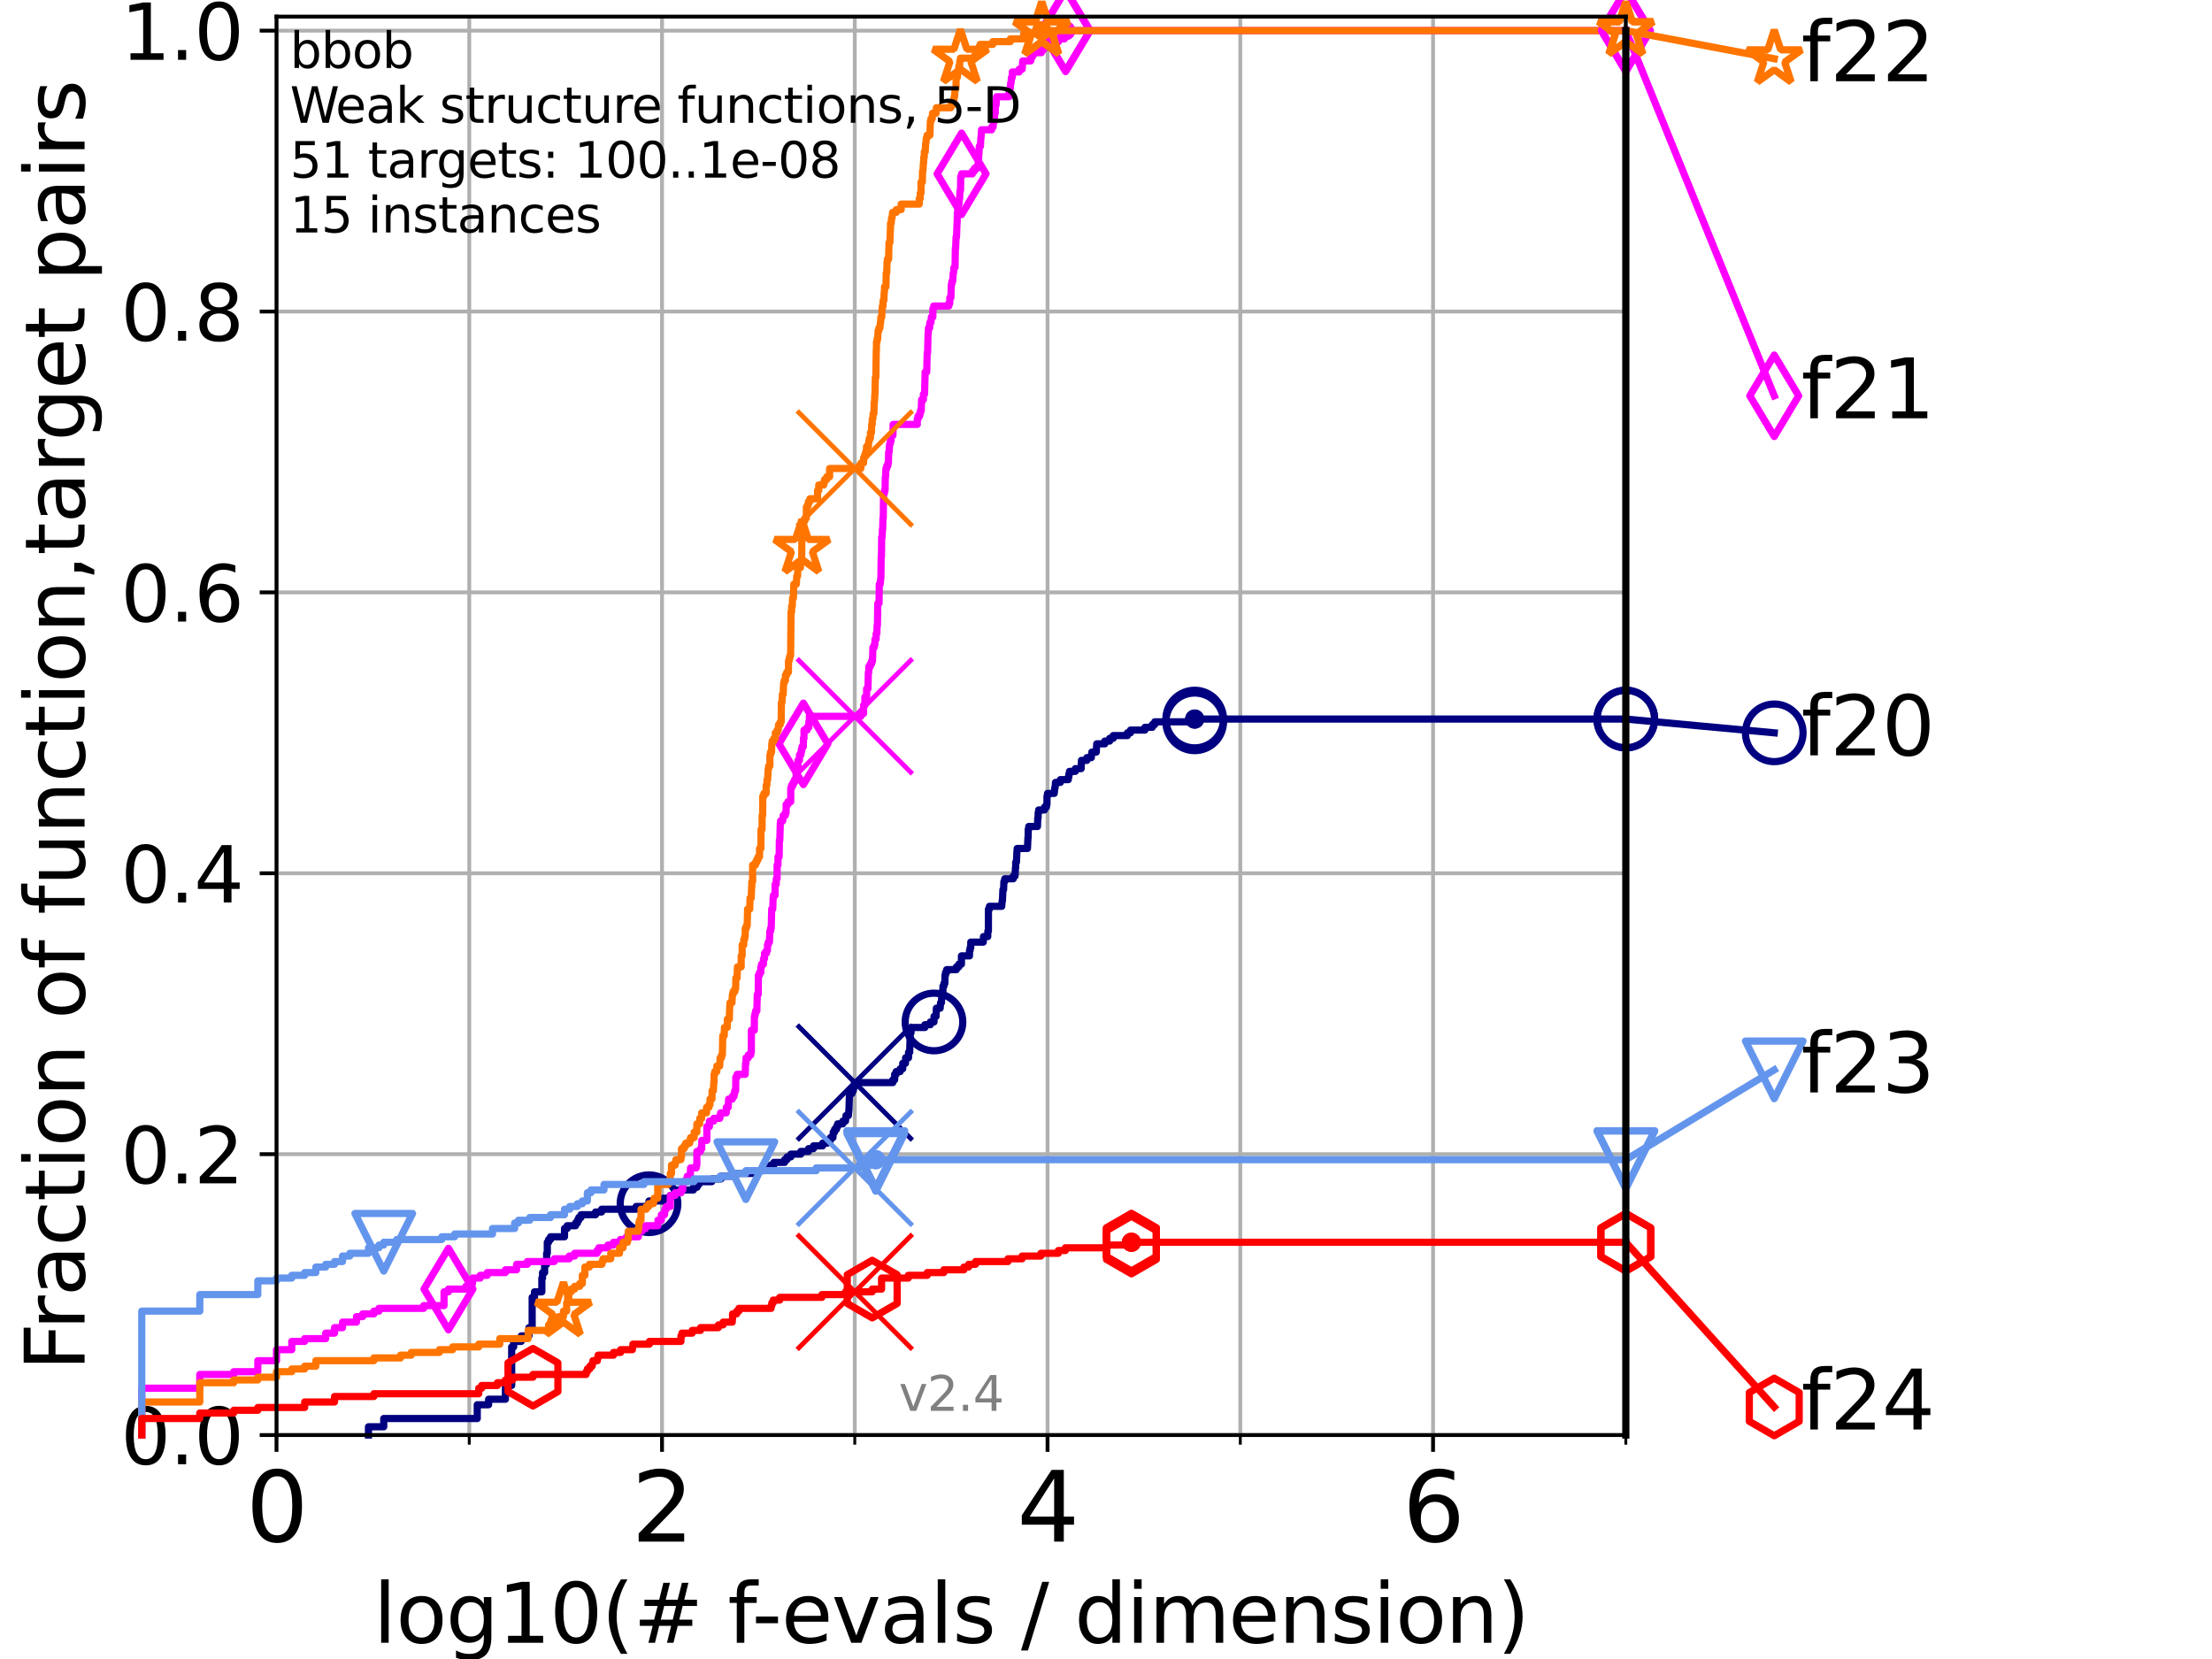 <?xml version="1.0" encoding="utf-8" standalone="no"?>
<!DOCTYPE svg PUBLIC "-//W3C//DTD SVG 1.1//EN"
  "http://www.w3.org/Graphics/SVG/1.1/DTD/svg11.dtd">
<svg height="345.6pt" version="1.1" viewBox="0 0 460.8 345.6" width="460.8pt" xmlns="http://www.w3.org/2000/svg" xmlns:xlink="http://www.w3.org/1999/xlink">
 <defs>
  <style type="text/css">*{stroke-linecap:butt;stroke-linejoin:round;}</style>
 </defs>
 <g id="figure_1">
  <g id="patch_1">
   <path d="M 0 345.6 
L 460.8 345.6 
L 460.8 0 
L 0 0 
z
" style="fill:#ffffff;"/>
  </g>
  <g id="axes_1">
   <g id="patch_2">
    <path d="M 57.6 298.944 
L 338.688 298.944 
L 338.688 3.456 
L 57.6 3.456 
z
" style="fill:#ffffff;"/>
   </g>
   <g id="matplotlib.axis_1">
    <g id="xtick_1">
     <g id="line2d_1">
      <path clip-path="url(#p3e534b3de3)" d="M 57.6 298.944 
L 57.6 3.456 
" style="fill:none;stroke:#b0b0b0;stroke-linecap:square;stroke-width:0.8;"/>
     </g>
     <g id="line2d_2">
      <defs>
       <path d="M 0 0 
L 0 3.5 
" id="m92bd909eb4" style="stroke:#000000;stroke-width:0.8;"/>
      </defs>
      <g>
       <use style="stroke:#000000;stroke-width:0.8;" x="57.6" xlink:href="#m92bd909eb4" y="298.944"/>
      </g>
     </g>
     <g id="text_1">
      <!-- 0 -->
      <g transform="translate(51.237 321.141)scale(0.2 -0.2)">
       <defs>
        <path d="M 2034 4250 
Q 1547 4250 1301 3770 
Q 1056 3291 1056 2328 
Q 1056 1369 1301 889 
Q 1547 409 2034 409 
Q 2525 409 2770 889 
Q 3016 1369 3016 2328 
Q 3016 3291 2770 3770 
Q 2525 4250 2034 4250 
z
M 2034 4750 
Q 2819 4750 3233 4129 
Q 3647 3509 3647 2328 
Q 3647 1150 3233 529 
Q 2819 -91 2034 -91 
Q 1250 -91 836 529 
Q 422 1150 422 2328 
Q 422 3509 836 4129 
Q 1250 4750 2034 4750 
z
" id="DejaVuSans-30" transform="scale(0.016)"/>
       </defs>
       <use xlink:href="#DejaVuSans-30"/>
      </g>
     </g>
    </g>
    <g id="xtick_2">
     <g id="line2d_3">
      <path clip-path="url(#p3e534b3de3)" d="M 137.911 298.944 
L 137.911 3.456 
" style="fill:none;stroke:#b0b0b0;stroke-linecap:square;stroke-width:0.8;"/>
     </g>
     <g id="line2d_4">
      <g>
       <use style="stroke:#000000;stroke-width:0.8;" x="137.911" xlink:href="#m92bd909eb4" y="298.944"/>
      </g>
     </g>
     <g id="text_2">
      <!-- 2 -->
      <g transform="translate(131.548 321.141)scale(0.2 -0.2)">
       <defs>
        <path d="M 1228 531 
L 3431 531 
L 3431 0 
L 469 0 
L 469 531 
Q 828 903 1448 1529 
Q 2069 2156 2228 2338 
Q 2531 2678 2651 2914 
Q 2772 3150 2772 3378 
Q 2772 3750 2511 3984 
Q 2250 4219 1831 4219 
Q 1534 4219 1204 4116 
Q 875 4013 500 3803 
L 500 4441 
Q 881 4594 1212 4672 
Q 1544 4750 1819 4750 
Q 2544 4750 2975 4387 
Q 3406 4025 3406 3419 
Q 3406 3131 3298 2873 
Q 3191 2616 2906 2266 
Q 2828 2175 2409 1742 
Q 1991 1309 1228 531 
z
" id="DejaVuSans-32" transform="scale(0.016)"/>
       </defs>
       <use xlink:href="#DejaVuSans-32"/>
      </g>
     </g>
    </g>
    <g id="xtick_3">
     <g id="line2d_5">
      <path clip-path="url(#p3e534b3de3)" d="M 218.222 298.944 
L 218.222 3.456 
" style="fill:none;stroke:#b0b0b0;stroke-linecap:square;stroke-width:0.8;"/>
     </g>
     <g id="line2d_6">
      <g>
       <use style="stroke:#000000;stroke-width:0.8;" x="218.222" xlink:href="#m92bd909eb4" y="298.944"/>
      </g>
     </g>
     <g id="text_3">
      <!-- 4 -->
      <g transform="translate(211.859 321.141)scale(0.2 -0.2)">
       <defs>
        <path d="M 2419 4116 
L 825 1625 
L 2419 1625 
L 2419 4116 
z
M 2253 4666 
L 3047 4666 
L 3047 1625 
L 3713 1625 
L 3713 1100 
L 3047 1100 
L 3047 0 
L 2419 0 
L 2419 1100 
L 313 1100 
L 313 1709 
L 2253 4666 
z
" id="DejaVuSans-34" transform="scale(0.016)"/>
       </defs>
       <use xlink:href="#DejaVuSans-34"/>
      </g>
     </g>
    </g>
    <g id="xtick_4">
     <g id="line2d_7">
      <path clip-path="url(#p3e534b3de3)" d="M 298.533 298.944 
L 298.533 3.456 
" style="fill:none;stroke:#b0b0b0;stroke-linecap:square;stroke-width:0.8;"/>
     </g>
     <g id="line2d_8">
      <g>
       <use style="stroke:#000000;stroke-width:0.8;" x="298.533" xlink:href="#m92bd909eb4" y="298.944"/>
      </g>
     </g>
     <g id="text_4">
      <!-- 6 -->
      <g transform="translate(292.17 321.141)scale(0.2 -0.2)">
       <defs>
        <path d="M 2113 2584 
Q 1688 2584 1439 2293 
Q 1191 2003 1191 1497 
Q 1191 994 1439 701 
Q 1688 409 2113 409 
Q 2538 409 2786 701 
Q 3034 994 3034 1497 
Q 3034 2003 2786 2293 
Q 2538 2584 2113 2584 
z
M 3366 4563 
L 3366 3988 
Q 3128 4100 2886 4159 
Q 2644 4219 2406 4219 
Q 1781 4219 1451 3797 
Q 1122 3375 1075 2522 
Q 1259 2794 1537 2939 
Q 1816 3084 2150 3084 
Q 2853 3084 3261 2657 
Q 3669 2231 3669 1497 
Q 3669 778 3244 343 
Q 2819 -91 2113 -91 
Q 1303 -91 875 529 
Q 447 1150 447 2328 
Q 447 3434 972 4092 
Q 1497 4750 2381 4750 
Q 2619 4750 2861 4703 
Q 3103 4656 3366 4563 
z
" id="DejaVuSans-36" transform="scale(0.016)"/>
       </defs>
       <use xlink:href="#DejaVuSans-36"/>
      </g>
     </g>
    </g>
    <g id="xtick_5">
     <g id="line2d_9">
      <path clip-path="url(#p3e534b3de3)" d="M 97.755 298.944 
L 97.755 3.456 
" style="fill:none;stroke:#b0b0b0;stroke-linecap:square;stroke-width:0.8;"/>
     </g>
     <g id="line2d_10">
      <defs>
       <path d="M 0 0 
L 0 2 
" id="m1e65d5c6f7" style="stroke:#000000;stroke-width:0.6;"/>
      </defs>
      <g>
       <use style="stroke:#000000;stroke-width:0.6;" x="97.755" xlink:href="#m1e65d5c6f7" y="298.944"/>
      </g>
     </g>
    </g>
    <g id="xtick_6">
     <g id="line2d_11">
      <path clip-path="url(#p3e534b3de3)" d="M 178.066 298.944 
L 178.066 3.456 
" style="fill:none;stroke:#b0b0b0;stroke-linecap:square;stroke-width:0.8;"/>
     </g>
     <g id="line2d_12">
      <g>
       <use style="stroke:#000000;stroke-width:0.6;" x="178.066" xlink:href="#m1e65d5c6f7" y="298.944"/>
      </g>
     </g>
    </g>
    <g id="xtick_7">
     <g id="line2d_13">
      <path clip-path="url(#p3e534b3de3)" d="M 258.377 298.944 
L 258.377 3.456 
" style="fill:none;stroke:#b0b0b0;stroke-linecap:square;stroke-width:0.8;"/>
     </g>
     <g id="line2d_14">
      <g>
       <use style="stroke:#000000;stroke-width:0.6;" x="258.377" xlink:href="#m1e65d5c6f7" y="298.944"/>
      </g>
     </g>
    </g>
    <g id="xtick_8">
     <g id="line2d_15">
      <path clip-path="url(#p3e534b3de3)" d="M 338.688 298.944 
L 338.688 3.456 
" style="fill:none;stroke:#b0b0b0;stroke-linecap:square;stroke-width:0.8;"/>
     </g>
     <g id="line2d_16">
      <g>
       <use style="stroke:#000000;stroke-width:0.6;" x="338.688" xlink:href="#m1e65d5c6f7" y="298.944"/>
      </g>
     </g>
    </g>
    <g id="text_5">
     <!-- log10(# f-evals / dimension) -->
     <g transform="translate(77.764 342.218)scale(0.17 -0.17)">
      <defs>
       <path d="M 603 4863 
L 1178 4863 
L 1178 0 
L 603 0 
L 603 4863 
z
" id="DejaVuSans-6c" transform="scale(0.016)"/>
       <path d="M 1959 3097 
Q 1497 3097 1228 2736 
Q 959 2375 959 1747 
Q 959 1119 1226 758 
Q 1494 397 1959 397 
Q 2419 397 2687 759 
Q 2956 1122 2956 1747 
Q 2956 2369 2687 2733 
Q 2419 3097 1959 3097 
z
M 1959 3584 
Q 2709 3584 3137 3096 
Q 3566 2609 3566 1747 
Q 3566 888 3137 398 
Q 2709 -91 1959 -91 
Q 1206 -91 779 398 
Q 353 888 353 1747 
Q 353 2609 779 3096 
Q 1206 3584 1959 3584 
z
" id="DejaVuSans-6f" transform="scale(0.016)"/>
       <path d="M 2906 1791 
Q 2906 2416 2648 2759 
Q 2391 3103 1925 3103 
Q 1463 3103 1205 2759 
Q 947 2416 947 1791 
Q 947 1169 1205 825 
Q 1463 481 1925 481 
Q 2391 481 2648 825 
Q 2906 1169 2906 1791 
z
M 3481 434 
Q 3481 -459 3084 -895 
Q 2688 -1331 1869 -1331 
Q 1566 -1331 1297 -1286 
Q 1028 -1241 775 -1147 
L 775 -588 
Q 1028 -725 1275 -790 
Q 1522 -856 1778 -856 
Q 2344 -856 2625 -561 
Q 2906 -266 2906 331 
L 2906 616 
Q 2728 306 2450 153 
Q 2172 0 1784 0 
Q 1141 0 747 490 
Q 353 981 353 1791 
Q 353 2603 747 3093 
Q 1141 3584 1784 3584 
Q 2172 3584 2450 3431 
Q 2728 3278 2906 2969 
L 2906 3500 
L 3481 3500 
L 3481 434 
z
" id="DejaVuSans-67" transform="scale(0.016)"/>
       <path d="M 794 531 
L 1825 531 
L 1825 4091 
L 703 3866 
L 703 4441 
L 1819 4666 
L 2450 4666 
L 2450 531 
L 3481 531 
L 3481 0 
L 794 0 
L 794 531 
z
" id="DejaVuSans-31" transform="scale(0.016)"/>
       <path d="M 1984 4856 
Q 1566 4138 1362 3434 
Q 1159 2731 1159 2009 
Q 1159 1288 1364 580 
Q 1569 -128 1984 -844 
L 1484 -844 
Q 1016 -109 783 600 
Q 550 1309 550 2009 
Q 550 2706 781 3412 
Q 1013 4119 1484 4856 
L 1984 4856 
z
" id="DejaVuSans-28" transform="scale(0.016)"/>
       <path d="M 3272 2816 
L 2363 2816 
L 2100 1772 
L 3016 1772 
L 3272 2816 
z
M 2803 4594 
L 2478 3297 
L 3391 3297 
L 3719 4594 
L 4219 4594 
L 3897 3297 
L 4872 3297 
L 4872 2816 
L 3775 2816 
L 3519 1772 
L 4513 1772 
L 4513 1294 
L 3397 1294 
L 3072 0 
L 2572 0 
L 2894 1294 
L 1978 1294 
L 1656 0 
L 1153 0 
L 1478 1294 
L 494 1294 
L 494 1772 
L 1594 1772 
L 1856 2816 
L 850 2816 
L 850 3297 
L 1978 3297 
L 2297 4594 
L 2803 4594 
z
" id="DejaVuSans-23" transform="scale(0.016)"/>
       <path id="DejaVuSans-20" transform="scale(0.016)"/>
       <path d="M 2375 4863 
L 2375 4384 
L 1825 4384 
Q 1516 4384 1395 4259 
Q 1275 4134 1275 3809 
L 1275 3500 
L 2222 3500 
L 2222 3053 
L 1275 3053 
L 1275 0 
L 697 0 
L 697 3053 
L 147 3053 
L 147 3500 
L 697 3500 
L 697 3744 
Q 697 4328 969 4595 
Q 1241 4863 1831 4863 
L 2375 4863 
z
" id="DejaVuSans-66" transform="scale(0.016)"/>
       <path d="M 313 2009 
L 1997 2009 
L 1997 1497 
L 313 1497 
L 313 2009 
z
" id="DejaVuSans-2d" transform="scale(0.016)"/>
       <path d="M 3597 1894 
L 3597 1613 
L 953 1613 
Q 991 1019 1311 708 
Q 1631 397 2203 397 
Q 2534 397 2845 478 
Q 3156 559 3463 722 
L 3463 178 
Q 3153 47 2828 -22 
Q 2503 -91 2169 -91 
Q 1331 -91 842 396 
Q 353 884 353 1716 
Q 353 2575 817 3079 
Q 1281 3584 2069 3584 
Q 2775 3584 3186 3129 
Q 3597 2675 3597 1894 
z
M 3022 2063 
Q 3016 2534 2758 2815 
Q 2500 3097 2075 3097 
Q 1594 3097 1305 2825 
Q 1016 2553 972 2059 
L 3022 2063 
z
" id="DejaVuSans-65" transform="scale(0.016)"/>
       <path d="M 191 3500 
L 800 3500 
L 1894 563 
L 2988 3500 
L 3597 3500 
L 2284 0 
L 1503 0 
L 191 3500 
z
" id="DejaVuSans-76" transform="scale(0.016)"/>
       <path d="M 2194 1759 
Q 1497 1759 1228 1600 
Q 959 1441 959 1056 
Q 959 750 1161 570 
Q 1363 391 1709 391 
Q 2188 391 2477 730 
Q 2766 1069 2766 1631 
L 2766 1759 
L 2194 1759 
z
M 3341 1997 
L 3341 0 
L 2766 0 
L 2766 531 
Q 2569 213 2275 61 
Q 1981 -91 1556 -91 
Q 1019 -91 701 211 
Q 384 513 384 1019 
Q 384 1609 779 1909 
Q 1175 2209 1959 2209 
L 2766 2209 
L 2766 2266 
Q 2766 2663 2505 2880 
Q 2244 3097 1772 3097 
Q 1472 3097 1187 3025 
Q 903 2953 641 2809 
L 641 3341 
Q 956 3463 1253 3523 
Q 1550 3584 1831 3584 
Q 2591 3584 2966 3190 
Q 3341 2797 3341 1997 
z
" id="DejaVuSans-61" transform="scale(0.016)"/>
       <path d="M 2834 3397 
L 2834 2853 
Q 2591 2978 2328 3040 
Q 2066 3103 1784 3103 
Q 1356 3103 1142 2972 
Q 928 2841 928 2578 
Q 928 2378 1081 2264 
Q 1234 2150 1697 2047 
L 1894 2003 
Q 2506 1872 2764 1633 
Q 3022 1394 3022 966 
Q 3022 478 2636 193 
Q 2250 -91 1575 -91 
Q 1294 -91 989 -36 
Q 684 19 347 128 
L 347 722 
Q 666 556 975 473 
Q 1284 391 1588 391 
Q 1994 391 2212 530 
Q 2431 669 2431 922 
Q 2431 1156 2273 1281 
Q 2116 1406 1581 1522 
L 1381 1569 
Q 847 1681 609 1914 
Q 372 2147 372 2553 
Q 372 3047 722 3315 
Q 1072 3584 1716 3584 
Q 2034 3584 2315 3537 
Q 2597 3491 2834 3397 
z
" id="DejaVuSans-73" transform="scale(0.016)"/>
       <path d="M 1625 4666 
L 2156 4666 
L 531 -594 
L 0 -594 
L 1625 4666 
z
" id="DejaVuSans-2f" transform="scale(0.016)"/>
       <path d="M 2906 2969 
L 2906 4863 
L 3481 4863 
L 3481 0 
L 2906 0 
L 2906 525 
Q 2725 213 2448 61 
Q 2172 -91 1784 -91 
Q 1150 -91 751 415 
Q 353 922 353 1747 
Q 353 2572 751 3078 
Q 1150 3584 1784 3584 
Q 2172 3584 2448 3432 
Q 2725 3281 2906 2969 
z
M 947 1747 
Q 947 1113 1208 752 
Q 1469 391 1925 391 
Q 2381 391 2643 752 
Q 2906 1113 2906 1747 
Q 2906 2381 2643 2742 
Q 2381 3103 1925 3103 
Q 1469 3103 1208 2742 
Q 947 2381 947 1747 
z
" id="DejaVuSans-64" transform="scale(0.016)"/>
       <path d="M 603 3500 
L 1178 3500 
L 1178 0 
L 603 0 
L 603 3500 
z
M 603 4863 
L 1178 4863 
L 1178 4134 
L 603 4134 
L 603 4863 
z
" id="DejaVuSans-69" transform="scale(0.016)"/>
       <path d="M 3328 2828 
Q 3544 3216 3844 3400 
Q 4144 3584 4550 3584 
Q 5097 3584 5394 3201 
Q 5691 2819 5691 2113 
L 5691 0 
L 5113 0 
L 5113 2094 
Q 5113 2597 4934 2840 
Q 4756 3084 4391 3084 
Q 3944 3084 3684 2787 
Q 3425 2491 3425 1978 
L 3425 0 
L 2847 0 
L 2847 2094 
Q 2847 2600 2669 2842 
Q 2491 3084 2119 3084 
Q 1678 3084 1418 2786 
Q 1159 2488 1159 1978 
L 1159 0 
L 581 0 
L 581 3500 
L 1159 3500 
L 1159 2956 
Q 1356 3278 1631 3431 
Q 1906 3584 2284 3584 
Q 2666 3584 2933 3390 
Q 3200 3197 3328 2828 
z
" id="DejaVuSans-6d" transform="scale(0.016)"/>
       <path d="M 3513 2113 
L 3513 0 
L 2938 0 
L 2938 2094 
Q 2938 2591 2744 2837 
Q 2550 3084 2163 3084 
Q 1697 3084 1428 2787 
Q 1159 2491 1159 1978 
L 1159 0 
L 581 0 
L 581 3500 
L 1159 3500 
L 1159 2956 
Q 1366 3272 1645 3428 
Q 1925 3584 2291 3584 
Q 2894 3584 3203 3211 
Q 3513 2838 3513 2113 
z
" id="DejaVuSans-6e" transform="scale(0.016)"/>
       <path d="M 513 4856 
L 1013 4856 
Q 1481 4119 1714 3412 
Q 1947 2706 1947 2009 
Q 1947 1309 1714 600 
Q 1481 -109 1013 -844 
L 513 -844 
Q 928 -128 1133 580 
Q 1338 1288 1338 2009 
Q 1338 2731 1133 3434 
Q 928 4138 513 4856 
z
" id="DejaVuSans-29" transform="scale(0.016)"/>
      </defs>
      <use xlink:href="#DejaVuSans-6c"/>
      <use x="27.783" xlink:href="#DejaVuSans-6f"/>
      <use x="88.965" xlink:href="#DejaVuSans-67"/>
      <use x="152.441" xlink:href="#DejaVuSans-31"/>
      <use x="216.064" xlink:href="#DejaVuSans-30"/>
      <use x="279.688" xlink:href="#DejaVuSans-28"/>
      <use x="318.701" xlink:href="#DejaVuSans-23"/>
      <use x="402.49" xlink:href="#DejaVuSans-20"/>
      <use x="434.277" xlink:href="#DejaVuSans-66"/>
      <use x="463.982" xlink:href="#DejaVuSans-2d"/>
      <use x="500.066" xlink:href="#DejaVuSans-65"/>
      <use x="561.59" xlink:href="#DejaVuSans-76"/>
      <use x="620.77" xlink:href="#DejaVuSans-61"/>
      <use x="682.049" xlink:href="#DejaVuSans-6c"/>
      <use x="709.832" xlink:href="#DejaVuSans-73"/>
      <use x="761.932" xlink:href="#DejaVuSans-20"/>
      <use x="793.719" xlink:href="#DejaVuSans-2f"/>
      <use x="827.41" xlink:href="#DejaVuSans-20"/>
      <use x="859.197" xlink:href="#DejaVuSans-64"/>
      <use x="922.674" xlink:href="#DejaVuSans-69"/>
      <use x="950.457" xlink:href="#DejaVuSans-6d"/>
      <use x="1047.869" xlink:href="#DejaVuSans-65"/>
      <use x="1109.393" xlink:href="#DejaVuSans-6e"/>
      <use x="1172.771" xlink:href="#DejaVuSans-73"/>
      <use x="1224.871" xlink:href="#DejaVuSans-69"/>
      <use x="1252.654" xlink:href="#DejaVuSans-6f"/>
      <use x="1313.836" xlink:href="#DejaVuSans-6e"/>
      <use x="1377.215" xlink:href="#DejaVuSans-29"/>
     </g>
    </g>
   </g>
   <g id="matplotlib.axis_2">
    <g id="ytick_1">
     <g id="line2d_17">
      <path clip-path="url(#p3e534b3de3)" d="M 57.6 298.944 
L 338.688 298.944 
" style="fill:none;stroke:#b0b0b0;stroke-linecap:square;stroke-width:0.8;"/>
     </g>
     <g id="line2d_18">
      <defs>
       <path d="M 0 0 
L -3.5 0 
" id="m2f8797511a" style="stroke:#000000;stroke-width:0.8;"/>
      </defs>
      <g>
       <use style="stroke:#000000;stroke-width:0.8;" x="57.6" xlink:href="#m2f8797511a" y="298.944"/>
      </g>
     </g>
     <g id="text_6">
      <!-- 0.0 -->
      <g transform="translate(25.155 305.023)scale(0.16 -0.16)">
       <defs>
        <path d="M 684 794 
L 1344 794 
L 1344 0 
L 684 0 
L 684 794 
z
" id="DejaVuSans-2e" transform="scale(0.016)"/>
       </defs>
       <use xlink:href="#DejaVuSans-30"/>
       <use x="63.623" xlink:href="#DejaVuSans-2e"/>
       <use x="95.41" xlink:href="#DejaVuSans-30"/>
      </g>
     </g>
    </g>
    <g id="ytick_2">
     <g id="line2d_19">
      <path clip-path="url(#p3e534b3de3)" d="M 57.6 240.432 
L 338.688 240.432 
" style="fill:none;stroke:#b0b0b0;stroke-linecap:square;stroke-width:0.8;"/>
     </g>
     <g id="line2d_20">
      <g>
       <use style="stroke:#000000;stroke-width:0.8;" x="57.6" xlink:href="#m2f8797511a" y="240.432"/>
      </g>
     </g>
     <g id="text_7">
      <!-- 0.2 -->
      <g transform="translate(25.155 246.51)scale(0.16 -0.16)">
       <use xlink:href="#DejaVuSans-30"/>
       <use x="63.623" xlink:href="#DejaVuSans-2e"/>
       <use x="95.41" xlink:href="#DejaVuSans-32"/>
      </g>
     </g>
    </g>
    <g id="ytick_3">
     <g id="line2d_21">
      <path clip-path="url(#p3e534b3de3)" d="M 57.6 181.919 
L 338.688 181.919 
" style="fill:none;stroke:#b0b0b0;stroke-linecap:square;stroke-width:0.8;"/>
     </g>
     <g id="line2d_22">
      <g>
       <use style="stroke:#000000;stroke-width:0.8;" x="57.6" xlink:href="#m2f8797511a" y="181.919"/>
      </g>
     </g>
     <g id="text_8">
      <!-- 0.4 -->
      <g transform="translate(25.155 187.998)scale(0.16 -0.16)">
       <use xlink:href="#DejaVuSans-30"/>
       <use x="63.623" xlink:href="#DejaVuSans-2e"/>
       <use x="95.41" xlink:href="#DejaVuSans-34"/>
      </g>
     </g>
    </g>
    <g id="ytick_4">
     <g id="line2d_23">
      <path clip-path="url(#p3e534b3de3)" d="M 57.6 123.407 
L 338.688 123.407 
" style="fill:none;stroke:#b0b0b0;stroke-linecap:square;stroke-width:0.8;"/>
     </g>
     <g id="line2d_24">
      <g>
       <use style="stroke:#000000;stroke-width:0.8;" x="57.6" xlink:href="#m2f8797511a" y="123.407"/>
      </g>
     </g>
     <g id="text_9">
      <!-- 0.6 -->
      <g transform="translate(25.155 129.485)scale(0.16 -0.16)">
       <use xlink:href="#DejaVuSans-30"/>
       <use x="63.623" xlink:href="#DejaVuSans-2e"/>
       <use x="95.41" xlink:href="#DejaVuSans-36"/>
      </g>
     </g>
    </g>
    <g id="ytick_5">
     <g id="line2d_25">
      <path clip-path="url(#p3e534b3de3)" d="M 57.6 64.894 
L 338.688 64.894 
" style="fill:none;stroke:#b0b0b0;stroke-linecap:square;stroke-width:0.8;"/>
     </g>
     <g id="line2d_26">
      <g>
       <use style="stroke:#000000;stroke-width:0.8;" x="57.6" xlink:href="#m2f8797511a" y="64.894"/>
      </g>
     </g>
     <g id="text_10">
      <!-- 0.8 -->
      <g transform="translate(25.155 70.973)scale(0.16 -0.16)">
       <defs>
        <path d="M 2034 2216 
Q 1584 2216 1326 1975 
Q 1069 1734 1069 1313 
Q 1069 891 1326 650 
Q 1584 409 2034 409 
Q 2484 409 2743 651 
Q 3003 894 3003 1313 
Q 3003 1734 2745 1975 
Q 2488 2216 2034 2216 
z
M 1403 2484 
Q 997 2584 770 2862 
Q 544 3141 544 3541 
Q 544 4100 942 4425 
Q 1341 4750 2034 4750 
Q 2731 4750 3128 4425 
Q 3525 4100 3525 3541 
Q 3525 3141 3298 2862 
Q 3072 2584 2669 2484 
Q 3125 2378 3379 2068 
Q 3634 1759 3634 1313 
Q 3634 634 3220 271 
Q 2806 -91 2034 -91 
Q 1263 -91 848 271 
Q 434 634 434 1313 
Q 434 1759 690 2068 
Q 947 2378 1403 2484 
z
M 1172 3481 
Q 1172 3119 1398 2916 
Q 1625 2713 2034 2713 
Q 2441 2713 2670 2916 
Q 2900 3119 2900 3481 
Q 2900 3844 2670 4047 
Q 2441 4250 2034 4250 
Q 1625 4250 1398 4047 
Q 1172 3844 1172 3481 
z
" id="DejaVuSans-38" transform="scale(0.016)"/>
       </defs>
       <use xlink:href="#DejaVuSans-30"/>
       <use x="63.623" xlink:href="#DejaVuSans-2e"/>
       <use x="95.41" xlink:href="#DejaVuSans-38"/>
      </g>
     </g>
    </g>
    <g id="ytick_6">
     <g id="line2d_27">
      <path clip-path="url(#p3e534b3de3)" d="M 57.6 6.382 
L 338.688 6.382 
" style="fill:none;stroke:#b0b0b0;stroke-linecap:square;stroke-width:0.8;"/>
     </g>
     <g id="line2d_28">
      <g>
       <use style="stroke:#000000;stroke-width:0.8;" x="57.6" xlink:href="#m2f8797511a" y="6.382"/>
      </g>
     </g>
     <g id="text_11">
      <!-- 1.0 -->
      <g transform="translate(25.155 12.46)scale(0.16 -0.16)">
       <use xlink:href="#DejaVuSans-31"/>
       <use x="63.623" xlink:href="#DejaVuSans-2e"/>
       <use x="95.41" xlink:href="#DejaVuSans-30"/>
      </g>
     </g>
    </g>
    <g id="text_12">
     <!-- Fraction of function,target pairs -->
     <g transform="translate(17.62 285.585)rotate(-90)scale(0.17 -0.17)">
      <defs>
       <path d="M 628 4666 
L 3309 4666 
L 3309 4134 
L 1259 4134 
L 1259 2759 
L 3109 2759 
L 3109 2228 
L 1259 2228 
L 1259 0 
L 628 0 
L 628 4666 
z
" id="DejaVuSans-46" transform="scale(0.016)"/>
       <path d="M 2631 2963 
Q 2534 3019 2420 3045 
Q 2306 3072 2169 3072 
Q 1681 3072 1420 2755 
Q 1159 2438 1159 1844 
L 1159 0 
L 581 0 
L 581 3500 
L 1159 3500 
L 1159 2956 
Q 1341 3275 1631 3429 
Q 1922 3584 2338 3584 
Q 2397 3584 2469 3576 
Q 2541 3569 2628 3553 
L 2631 2963 
z
" id="DejaVuSans-72" transform="scale(0.016)"/>
       <path d="M 3122 3366 
L 3122 2828 
Q 2878 2963 2633 3030 
Q 2388 3097 2138 3097 
Q 1578 3097 1268 2742 
Q 959 2388 959 1747 
Q 959 1106 1268 751 
Q 1578 397 2138 397 
Q 2388 397 2633 464 
Q 2878 531 3122 666 
L 3122 134 
Q 2881 22 2623 -34 
Q 2366 -91 2075 -91 
Q 1284 -91 818 406 
Q 353 903 353 1747 
Q 353 2603 823 3093 
Q 1294 3584 2113 3584 
Q 2378 3584 2631 3529 
Q 2884 3475 3122 3366 
z
" id="DejaVuSans-63" transform="scale(0.016)"/>
       <path d="M 1172 4494 
L 1172 3500 
L 2356 3500 
L 2356 3053 
L 1172 3053 
L 1172 1153 
Q 1172 725 1289 603 
Q 1406 481 1766 481 
L 2356 481 
L 2356 0 
L 1766 0 
Q 1100 0 847 248 
Q 594 497 594 1153 
L 594 3053 
L 172 3053 
L 172 3500 
L 594 3500 
L 594 4494 
L 1172 4494 
z
" id="DejaVuSans-74" transform="scale(0.016)"/>
       <path d="M 544 1381 
L 544 3500 
L 1119 3500 
L 1119 1403 
Q 1119 906 1312 657 
Q 1506 409 1894 409 
Q 2359 409 2629 706 
Q 2900 1003 2900 1516 
L 2900 3500 
L 3475 3500 
L 3475 0 
L 2900 0 
L 2900 538 
Q 2691 219 2414 64 
Q 2138 -91 1772 -91 
Q 1169 -91 856 284 
Q 544 659 544 1381 
z
M 1991 3584 
L 1991 3584 
z
" id="DejaVuSans-75" transform="scale(0.016)"/>
       <path d="M 750 794 
L 1409 794 
L 1409 256 
L 897 -744 
L 494 -744 
L 750 256 
L 750 794 
z
" id="DejaVuSans-2c" transform="scale(0.016)"/>
       <path d="M 1159 525 
L 1159 -1331 
L 581 -1331 
L 581 3500 
L 1159 3500 
L 1159 2969 
Q 1341 3281 1617 3432 
Q 1894 3584 2278 3584 
Q 2916 3584 3314 3078 
Q 3713 2572 3713 1747 
Q 3713 922 3314 415 
Q 2916 -91 2278 -91 
Q 1894 -91 1617 61 
Q 1341 213 1159 525 
z
M 3116 1747 
Q 3116 2381 2855 2742 
Q 2594 3103 2138 3103 
Q 1681 3103 1420 2742 
Q 1159 2381 1159 1747 
Q 1159 1113 1420 752 
Q 1681 391 2138 391 
Q 2594 391 2855 752 
Q 3116 1113 3116 1747 
z
" id="DejaVuSans-70" transform="scale(0.016)"/>
      </defs>
      <use xlink:href="#DejaVuSans-46"/>
      <use x="50.27" xlink:href="#DejaVuSans-72"/>
      <use x="91.383" xlink:href="#DejaVuSans-61"/>
      <use x="152.662" xlink:href="#DejaVuSans-63"/>
      <use x="207.643" xlink:href="#DejaVuSans-74"/>
      <use x="246.852" xlink:href="#DejaVuSans-69"/>
      <use x="274.635" xlink:href="#DejaVuSans-6f"/>
      <use x="335.816" xlink:href="#DejaVuSans-6e"/>
      <use x="399.195" xlink:href="#DejaVuSans-20"/>
      <use x="430.982" xlink:href="#DejaVuSans-6f"/>
      <use x="492.164" xlink:href="#DejaVuSans-66"/>
      <use x="527.369" xlink:href="#DejaVuSans-20"/>
      <use x="559.156" xlink:href="#DejaVuSans-66"/>
      <use x="594.361" xlink:href="#DejaVuSans-75"/>
      <use x="657.74" xlink:href="#DejaVuSans-6e"/>
      <use x="721.119" xlink:href="#DejaVuSans-63"/>
      <use x="776.1" xlink:href="#DejaVuSans-74"/>
      <use x="815.309" xlink:href="#DejaVuSans-69"/>
      <use x="843.092" xlink:href="#DejaVuSans-6f"/>
      <use x="904.273" xlink:href="#DejaVuSans-6e"/>
      <use x="967.652" xlink:href="#DejaVuSans-2c"/>
      <use x="999.439" xlink:href="#DejaVuSans-74"/>
      <use x="1038.648" xlink:href="#DejaVuSans-61"/>
      <use x="1099.928" xlink:href="#DejaVuSans-72"/>
      <use x="1139.291" xlink:href="#DejaVuSans-67"/>
      <use x="1202.768" xlink:href="#DejaVuSans-65"/>
      <use x="1264.291" xlink:href="#DejaVuSans-74"/>
      <use x="1303.5" xlink:href="#DejaVuSans-20"/>
      <use x="1335.287" xlink:href="#DejaVuSans-70"/>
      <use x="1398.764" xlink:href="#DejaVuSans-61"/>
      <use x="1460.043" xlink:href="#DejaVuSans-69"/>
      <use x="1487.826" xlink:href="#DejaVuSans-72"/>
      <use x="1528.939" xlink:href="#DejaVuSans-73"/>
     </g>
    </g>
   </g>
   <g id="line2d_29">
    <defs>
     <path d="M 0 1.5 
C 0.398 1.5 0.779 1.342 1.061 1.061 
C 1.342 0.779 1.5 0.398 1.5 0 
C 1.5 -0.398 1.342 -0.779 1.061 -1.061 
C 0.779 -1.342 0.398 -1.5 0 -1.5 
C -0.398 -1.5 -0.779 -1.342 -1.061 -1.061 
C -1.342 -0.779 -1.5 -0.398 -1.5 0 
C -1.5 0.398 -1.342 0.779 -1.061 1.061 
C -0.779 1.342 -0.398 1.5 0 1.5 
z
" id="m97d8b5c751" style="stroke:#000080;"/>
    </defs>
    <g>
     <use style="fill:#000080;stroke:#000080;" x="248.876" xlink:href="#m97d8b5c751" y="149.795"/>
     <use style="fill:#000080;stroke:#000080;" x="248.876" xlink:href="#m97d8b5c751" y="149.795"/>
    </g>
   </g>
   <g id="line2d_30">
    <path d="M 76.759 298.944 
L 76.759 297.223 
L 79.939 297.223 
L 79.939 295.502 
L 99.418 295.502 
L 99.418 292.634 
L 101.786 292.634 
L 101.786 291.487 
L 105.285 291.487 
L 105.285 288.618 
L 106.594 288.618 
L 106.594 280.587 
L 107.009 280.587 
L 107.009 279.44 
L 108.578 279.44 
L 108.578 278.293 
L 110.189 278.293 
L 110.189 276.572 
L 110.86 276.572 
L 110.86 270.261 
L 111.346 270.261 
L 111.346 269.114 
L 112.877 269.114 
L 112.877 266.246 
L 113.023 266.246 
L 113.023 265.099 
L 113.454 265.099 
L 113.454 263.378 
L 113.874 263.378 
L 113.874 261.083 
L 114.012 261.083 
L 114.012 258.788 
L 114.284 258.788 
L 114.284 258.215 
L 114.685 258.215 
L 114.685 257.641 
L 117.598 257.641 
L 117.598 255.92 
L 118.149 255.92 
L 118.149 255.346 
L 119.899 255.346 
L 119.899 254.773 
L 120.287 254.773 
L 120.287 254.199 
L 120.572 254.199 
L 120.572 253.626 
L 121.037 253.626 
L 121.037 253.052 
L 124.063 253.052 
L 124.063 252.478 
L 125.328 252.478 
L 125.328 251.905 
L 132.518 251.905 
L 132.518 251.331 
L 135.036 251.331 
L 135.036 250.757 
L 135.199 250.757 
L 135.199 250.184 
L 138.188 250.184 
L 138.188 249.61 
L 139.605 249.61 
L 139.605 249.036 
L 140.768 249.036 
L 140.768 248.463 
L 141.148 248.463 
L 141.148 247.889 
L 144.463 247.889 
L 144.463 247.315 
L 145.213 247.315 
L 145.213 246.742 
L 145.599 246.742 
L 145.599 246.168 
L 148.277 246.168 
L 148.277 245.594 
L 150.207 245.594 
L 150.207 245.021 
L 153.222 245.021 
L 153.222 244.447 
L 157.664 244.447 
L 157.664 243.873 
L 159.139 243.873 
L 159.139 243.3 
L 160.519 243.3 
L 160.519 242.726 
L 161.201 242.726 
L 161.201 242.152 
L 163.445 242.152 
L 163.445 241.579 
L 163.954 241.579 
L 163.954 241.005 
L 164.743 241.005 
L 164.743 240.432 
L 166.823 240.432 
L 166.823 239.858 
L 168.434 239.858 
L 168.434 239.284 
L 169.452 239.284 
L 169.452 238.711 
L 171.356 238.711 
L 171.356 238.137 
L 172.337 238.137 
L 172.337 237.563 
L 172.998 237.563 
L 172.998 236.99 
L 173.517 236.99 
L 173.581 235.842 
L 173.867 235.842 
L 173.867 235.269 
L 174.249 235.269 
L 174.249 234.695 
L 174.503 234.695 
L 174.503 234.121 
L 175.569 234.121 
L 175.569 233.548 
L 176.136 233.548 
L 176.24 232.4 
L 176.737 232.4 
L 176.831 231.253 
L 176.853 231.253 
L 176.939 228.385 
L 176.965 228.385 
L 176.965 227.811 
L 177.488 227.811 
L 177.488 227.238 
L 177.76 227.238 
L 177.76 226.664 
L 177.884 226.664 
L 177.884 226.09 
L 178.003 226.09 
L 178.003 225.517 
L 185.995 225.517 
L 185.995 224.943 
L 186.374 224.943 
L 186.374 223.796 
L 186.696 223.796 
L 186.696 223.222 
L 187.524 223.222 
L 187.524 222.648 
L 188.055 222.648 
L 188.055 221.501 
L 188.626 221.501 
L 188.655 220.354 
L 189.265 220.354 
L 189.265 219.206 
L 189.502 219.206 
L 189.6 215.765 
L 189.625 215.765 
L 189.625 215.191 
L 189.77 215.191 
L 189.868 214.044 
L 192.67 214.044 
L 192.67 213.47 
L 193.806 213.47 
L 193.806 212.896 
L 194.565 212.896 
L 194.565 211.749 
L 194.997 211.749 
L 195.063 210.028 
L 195.854 210.028 
L 195.935 208.881 
L 196.117 208.881 
L 196.222 206.586 
L 196.432 206.586 
L 196.432 205.439 
L 196.638 205.439 
L 196.638 204.865 
L 196.83 204.865 
L 196.858 203.144 
L 196.97 203.144 
L 196.97 202.571 
L 197.204 202.571 
L 197.204 201.997 
L 199.231 201.997 
L 199.231 201.423 
L 199.742 201.423 
L 199.742 200.85 
L 200.286 200.85 
L 200.286 199.129 
L 201.967 199.129 
L 201.967 197.981 
L 202.1 197.981 
L 202.1 197.408 
L 202.227 197.408 
L 202.227 196.26 
L 204.831 196.26 
L 204.869 195.113 
L 205.764 195.113 
L 205.784 193.966 
L 205.898 193.966 
L 205.914 189.377 
L 206.121 189.377 
L 206.121 188.803 
L 208.68 188.803 
L 208.768 187.656 
L 208.828 187.656 
L 208.921 185.361 
L 209.065 185.361 
L 209.13 183.64 
L 209.303 183.64 
L 209.303 183.066 
L 211.081 183.066 
L 211.081 182.493 
L 211.46 182.493 
L 211.535 180.772 
L 211.586 180.772 
L 211.586 179.624 
L 211.738 179.624 
L 211.845 177.33 
L 211.893 177.33 
L 211.893 176.756 
L 214.037 176.756 
L 214.144 174.462 
L 214.183 174.462 
L 214.199 172.741 
L 214.308 172.741 
L 214.308 172.167 
L 216.124 172.167 
L 216.18 170.446 
L 216.251 170.446 
L 216.268 169.299 
L 216.377 169.299 
L 216.377 168.725 
L 217.583 168.725 
L 217.583 168.151 
L 217.988 168.151 
L 217.988 167.578 
L 218.102 167.578 
L 218.112 165.857 
L 218.215 165.857 
L 218.215 165.283 
L 219.616 165.283 
L 219.717 164.136 
L 219.789 164.136 
L 219.878 162.989 
L 220.885 162.989 
L 220.885 162.415 
L 222.547 162.415 
L 222.547 161.841 
L 222.663 161.841 
L 222.663 161.268 
L 222.792 161.268 
L 222.792 160.694 
L 224.011 160.694 
L 224.011 160.12 
L 225.223 160.12 
L 225.289 158.399 
L 226.414 158.399 
L 226.414 157.826 
L 227.338 157.826 
L 227.442 156.678 
L 228.37 156.678 
L 228.469 154.957 
L 230.148 154.957 
L 230.148 154.384 
L 231.158 154.384 
L 231.158 153.81 
L 231.904 153.81 
L 231.904 153.236 
L 234.856 153.236 
L 234.856 152.663 
L 235.503 152.663 
L 235.503 152.089 
L 238.504 152.089 
L 238.504 151.516 
L 240.038 151.516 
L 240.038 150.942 
L 240.555 150.942 
L 240.555 150.368 
L 248.876 150.368 
L 248.876 149.795 
L 338.688 149.795 
L 338.688 149.795 
" style="fill:none;stroke:#000080;stroke-linecap:square;stroke-width:1.5;"/>
   </g>
   <g id="line2d_31">
    <defs>
     <path d="M 0 6 
C 1.591 6 3.117 5.368 4.243 4.243 
C 5.368 3.117 6 1.591 6 0 
C 6 -1.591 5.368 -3.117 4.243 -4.243 
C 3.117 -5.368 1.591 -6 0 -6 
C -1.591 -6 -3.117 -5.368 -4.243 -4.243 
C -5.368 -3.117 -6 -1.591 -6 0 
C -6 1.591 -5.368 3.117 -4.243 4.243 
C -3.117 5.368 -1.591 6 0 6 
z
" id="m6bfc672560" style="stroke:#000080;stroke-width:1.5;"/>
    </defs>
    <g>
     <use style="fill-opacity:0;stroke:#000080;stroke-width:1.5;" x="135.199" xlink:href="#m6bfc672560" y="250.757"/>
     <use style="fill-opacity:0;stroke:#000080;stroke-width:1.5;" x="194.565" xlink:href="#m6bfc672560" y="212.896"/>
     <use style="fill-opacity:0;stroke:#000080;stroke-width:1.5;" x="248.876" xlink:href="#m6bfc672560" y="150.368"/>
     <use style="fill-opacity:0;stroke:#000080;stroke-width:1.5;" x="248.876" xlink:href="#m6bfc672560" y="149.795"/>
     <use style="fill-opacity:0;stroke:#000080;stroke-width:1.5;" x="338.688" xlink:href="#m6bfc672560" y="149.795"/>
    </g>
   </g>
   <g id="line2d_32">
    <path style="fill:none;stroke:#000080;stroke-linecap:square;stroke-width:1.5;"/>
    <g/>
   </g>
   <g id="line2d_33">
    <path clip-path="url(#p3e534b3de3)" d="M 178.066 225.517 
" style="fill:none;stroke:#000080;stroke-linecap:square;stroke-width:1.5;"/>
    <defs>
     <path d="M -12 12 
L 12 -12 
M -12 -12 
L 12 12 
" id="ma8c8d25287" style="stroke:#000080;"/>
    </defs>
    <g clip-path="url(#p3e534b3de3)">
     <use style="fill:#000080;stroke:#000080;" x="178.066" xlink:href="#ma8c8d25287" y="225.517"/>
    </g>
   </g>
   <g id="line2d_34">
    <defs>
     <path d="M 0 1.5 
C 0.398 1.5 0.779 1.342 1.061 1.061 
C 1.342 0.779 1.5 0.398 1.5 0 
C 1.5 -0.398 1.342 -0.779 1.061 -1.061 
C 0.779 -1.342 0.398 -1.5 0 -1.5 
C -0.398 -1.5 -0.779 -1.342 -1.061 -1.061 
C -1.342 -0.779 -1.5 -0.398 -1.5 0 
C -1.5 0.398 -1.342 0.779 -1.061 1.061 
C -0.779 1.342 -0.398 1.5 0 1.5 
z
" id="m56eaf9586f" style="stroke:#ff00ff;"/>
    </defs>
    <g>
     <use style="fill:#ff00ff;stroke:#ff00ff;" x="221.99" xlink:href="#m56eaf9586f" y="6.382"/>
     <use style="fill:#ff00ff;stroke:#ff00ff;" x="221.99" xlink:href="#m56eaf9586f" y="6.382"/>
    </g>
   </g>
   <g id="line2d_35">
    <path d="M 29.533 298.944 
L 29.533 289.192 
L 41.621 289.192 
L 41.621 286.324 
L 48.692 286.324 
L 48.692 285.75 
L 53.709 285.75 
L 53.709 283.455 
L 57.6 283.455 
L 57.6 281.161 
L 60.78 281.161 
L 60.78 279.44 
L 63.468 279.44 
L 63.468 278.866 
L 67.851 278.866 
L 67.851 277.719 
L 69.688 277.719 
L 69.688 276.572 
L 71.35 276.572 
L 71.35 275.424 
L 74.263 275.424 
L 74.263 274.277 
L 75.556 274.277 
L 75.556 273.703 
L 77.885 273.703 
L 77.885 273.13 
L 78.942 273.13 
L 78.942 272.556 
L 88.256 272.556 
L 88.256 271.982 
L 92.504 271.982 
L 92.504 269.114 
L 93.422 269.114 
L 93.422 268.54 
L 97.044 268.54 
L 97.044 267.967 
L 98.101 267.967 
L 98.101 267.393 
L 98.439 267.393 
L 98.439 266.246 
L 100.04 266.246 
L 100.04 265.672 
L 101.507 265.672 
L 101.507 265.099 
L 105.285 265.099 
L 105.285 264.525 
L 107.614 264.525 
L 107.614 263.378 
L 109.843 263.378 
L 109.843 262.804 
L 115.46 262.804 
L 115.46 262.23 
L 118.577 262.23 
L 118.577 261.657 
L 119.702 261.657 
L 119.702 261.083 
L 124.369 261.083 
L 124.369 260.509 
L 124.744 260.509 
L 124.744 259.936 
L 126.64 259.936 
L 126.64 259.362 
L 127.799 259.362 
L 127.799 258.788 
L 129.233 258.788 
L 129.233 258.215 
L 130.505 258.215 
L 130.505 257.641 
L 132.987 257.641 
L 132.987 256.494 
L 133.756 256.494 
L 133.756 255.92 
L 134.492 255.92 
L 134.492 255.346 
L 137.053 255.346 
L 137.053 254.199 
L 137.771 254.199 
L 137.771 253.052 
L 138.426 253.052 
L 138.528 251.905 
L 138.795 251.905 
L 138.795 251.331 
L 139.636 251.331 
L 139.636 249.036 
L 140.649 249.036 
L 140.649 248.463 
L 141.886 248.463 
L 141.886 247.889 
L 142.216 247.889 
L 142.216 246.168 
L 142.989 246.168 
L 142.989 245.594 
L 143.17 245.594 
L 143.17 245.021 
L 143.804 245.021 
L 143.853 243.3 
L 145.028 243.3 
L 145.028 242.726 
L 145.167 242.726 
L 145.167 239.858 
L 145.932 239.858 
L 145.932 239.284 
L 146.194 239.284 
L 146.194 237.563 
L 147.247 237.563 
L 147.247 234.695 
L 147.789 234.695 
L 147.789 233.548 
L 148.677 233.548 
L 148.677 232.974 
L 149.946 232.974 
L 149.946 232.4 
L 150.12 232.4 
L 150.12 231.827 
L 151.292 231.827 
L 151.309 230.679 
L 151.693 230.679 
L 151.787 228.958 
L 152.557 228.958 
L 152.557 228.385 
L 152.915 228.385 
L 152.915 227.811 
L 153.047 227.811 
L 153.047 227.238 
L 153.251 227.238 
L 153.28 224.369 
L 153.566 224.369 
L 153.566 223.796 
L 155.245 223.796 
L 155.31 221.501 
L 155.412 221.501 
L 155.412 220.354 
L 155.879 220.354 
L 155.879 219.78 
L 156.394 219.78 
L 156.394 219.206 
L 156.515 219.206 
L 156.527 214.617 
L 157.139 214.617 
L 157.151 211.749 
L 157.266 211.749 
L 157.266 211.175 
L 157.404 211.175 
L 157.404 210.602 
L 157.664 210.602 
L 157.754 207.16 
L 157.954 207.16 
L 157.987 203.144 
L 158.217 203.144 
L 158.217 202.571 
L 158.498 202.571 
L 158.498 201.423 
L 158.647 201.423 
L 158.647 200.85 
L 159.046 200.85 
L 159.046 199.702 
L 159.263 199.702 
L 159.273 198.555 
L 159.678 198.555 
L 159.678 197.981 
L 159.877 197.981 
L 159.877 196.834 
L 160.035 196.834 
L 160.035 196.26 
L 160.288 196.26 
L 160.375 193.966 
L 160.528 193.966 
L 160.528 193.392 
L 160.661 193.392 
L 160.755 189.377 
L 160.98 189.377 
L 161.054 187.082 
L 161.119 187.082 
L 161.119 186.508 
L 161.466 186.508 
L 161.466 184.214 
L 161.708 184.214 
L 161.708 183.066 
L 161.885 183.066 
L 161.885 180.198 
L 162.069 180.198 
L 162.069 178.477 
L 162.312 178.477 
L 162.355 175.035 
L 162.449 175.035 
L 162.543 171.593 
L 162.594 171.593 
L 162.594 171.02 
L 163.045 171.02 
L 163.152 169.872 
L 163.59 169.872 
L 163.59 169.299 
L 163.765 169.299 
L 163.765 167.578 
L 164.156 167.578 
L 164.156 167.004 
L 164.72 167.004 
L 164.728 164.136 
L 164.914 164.136 
L 164.914 163.562 
L 165.223 163.562 
L 165.223 162.989 
L 165.519 162.989 
L 165.519 162.415 
L 165.817 162.415 
L 165.908 160.12 
L 166.235 160.12 
L 166.235 158.399 
L 166.541 158.399 
L 166.548 157.252 
L 166.842 157.252 
L 166.842 156.678 
L 166.955 156.678 
L 166.955 156.105 
L 167.073 156.105 
L 167.073 155.531 
L 167.359 155.531 
L 167.366 153.81 
L 167.488 153.81 
L 167.488 152.089 
L 168.134 152.089 
L 168.134 151.516 
L 168.494 151.516 
L 168.494 150.368 
L 168.609 150.368 
L 168.609 149.221 
L 179.334 149.221 
L 179.334 148.647 
L 179.893 148.647 
L 179.893 146.926 
L 180.167 146.926 
L 180.167 145.205 
L 180.528 145.205 
L 180.528 143.484 
L 180.816 143.484 
L 180.896 140.042 
L 180.988 140.042 
L 180.988 138.895 
L 181.278 138.895 
L 181.278 138.322 
L 181.557 138.322 
L 181.557 137.748 
L 181.753 137.748 
L 181.837 134.88 
L 182.111 134.88 
L 182.111 134.306 
L 182.251 134.306 
L 182.273 133.159 
L 182.515 133.159 
L 182.518 132.011 
L 182.661 132.011 
L 182.719 130.29 
L 182.781 130.29 
L 182.858 125.701 
L 183.118 125.701 
L 183.175 121.686 
L 183.372 121.686 
L 183.462 120.538 
L 183.503 120.538 
L 183.567 115.949 
L 183.625 115.949 
L 183.663 111.934 
L 183.759 111.934 
L 183.827 110.213 
L 183.877 110.213 
L 183.929 107.918 
L 183.999 107.918 
L 184.066 102.755 
L 184.245 102.755 
L 184.245 102.181 
L 184.377 102.181 
L 184.43 99.313 
L 184.488 99.313 
L 184.551 97.592 
L 184.73 97.592 
L 184.73 97.019 
L 184.964 97.019 
L 184.964 96.445 
L 185.077 96.445 
L 185.114 94.15 
L 185.223 94.15 
L 185.329 92.429 
L 185.469 92.429 
L 185.469 91.856 
L 185.612 91.856 
L 185.655 90.708 
L 186.017 90.708 
L 186.059 88.414 
L 191.09 88.414 
L 191.091 87.267 
L 191.236 87.267 
L 191.236 86.693 
L 191.583 86.693 
L 191.583 86.119 
L 191.74 86.119 
L 191.74 85.546 
L 191.91 85.546 
L 191.987 83.251 
L 192.364 83.251 
L 192.364 82.104 
L 192.601 82.104 
L 192.71 78.088 
L 192.714 78.088 
L 192.714 77.514 
L 193.047 77.514 
L 193.154 73.499 
L 193.232 73.499 
L 193.331 69.483 
L 193.379 69.483 
L 193.411 68.336 
L 193.659 68.336 
L 193.696 67.189 
L 193.942 67.189 
L 194.014 66.041 
L 194.331 66.041 
L 194.332 64.32 
L 194.503 64.32 
L 194.503 63.747 
L 197.658 63.747 
L 197.658 63.173 
L 197.856 63.173 
L 197.856 62.026 
L 198.085 62.026 
L 198.191 59.158 
L 198.298 59.158 
L 198.298 58.584 
L 198.468 58.584 
L 198.573 56.863 
L 198.634 56.863 
L 198.729 55.716 
L 198.951 55.716 
L 199.022 51.7 
L 199.077 51.7 
L 199.162 49.406 
L 199.257 49.406 
L 199.364 46.537 
L 199.384 46.537 
L 199.44 44.243 
L 199.524 44.243 
L 199.614 42.522 
L 199.765 42.522 
L 199.849 41.374 
L 199.904 41.374 
L 199.996 39.653 
L 200.101 39.653 
L 200.137 36.785 
L 200.315 36.785 
L 200.315 36.212 
L 202.568 36.212 
L 202.568 35.638 
L 202.994 35.638 
L 202.994 35.064 
L 203.585 35.064 
L 203.585 34.491 
L 203.787 34.491 
L 203.886 32.196 
L 203.925 32.196 
L 203.994 30.475 
L 204.239 30.475 
L 204.325 28.754 
L 204.361 28.754 
L 204.471 27.033 
L 206.575 27.033 
L 206.575 26.459 
L 206.886 26.459 
L 206.955 25.312 
L 207.154 25.312 
L 207.2 23.591 
L 207.332 23.591 
L 207.365 21.87 
L 207.514 21.87 
L 207.606 20.149 
L 210.197 20.149 
L 210.209 19.002 
L 210.317 19.002 
L 210.317 18.428 
L 210.456 18.428 
L 210.543 17.281 
L 210.616 17.281 
L 210.704 16.134 
L 210.885 16.134 
L 210.885 14.986 
L 212.318 14.986 
L 212.318 14.413 
L 212.938 14.413 
L 213.048 12.692 
L 214.71 12.692 
L 214.71 12.118 
L 214.912 12.118 
L 214.912 11.544 
L 215.265 11.544 
L 215.265 10.971 
L 216.939 10.971 
L 216.939 10.397 
L 217.358 10.397 
L 217.358 9.824 
L 218.758 9.824 
L 218.758 9.25 
L 219.12 9.25 
L 219.12 8.676 
L 220.525 8.676 
L 220.525 8.103 
L 221.748 8.103 
L 221.748 7.529 
L 221.982 7.529 
L 221.99 6.382 
L 338.688 6.382 
L 338.688 6.382 
" style="fill:none;stroke:#ff00ff;stroke-linecap:square;stroke-width:1.5;"/>
   </g>
   <g id="line2d_36">
    <defs>
     <path d="M 0 8.485 
L 5.091 0 
L 0 -8.485 
L -5.091 0 
z
" id="m74b6958034" style="stroke:#ff00ff;stroke-linejoin:miter;stroke-width:1.5;"/>
    </defs>
    <g>
     <use style="fill-opacity:0;stroke:#ff00ff;stroke-linejoin:miter;stroke-width:1.5;" x="93.422" xlink:href="#m74b6958034" y="268.54"/>
     <use style="fill-opacity:0;stroke:#ff00ff;stroke-linejoin:miter;stroke-width:1.5;" x="167.359" xlink:href="#m74b6958034" y="154.957"/>
     <use style="fill-opacity:0;stroke:#ff00ff;stroke-linejoin:miter;stroke-width:1.5;" x="200.315" xlink:href="#m74b6958034" y="36.212"/>
     <use style="fill-opacity:0;stroke:#ff00ff;stroke-linejoin:miter;stroke-width:1.5;" x="221.99" xlink:href="#m74b6958034" y="6.382"/>
     <use style="fill-opacity:0;stroke:#ff00ff;stroke-linejoin:miter;stroke-width:1.5;" x="221.99" xlink:href="#m74b6958034" y="6.382"/>
     <use style="fill-opacity:0;stroke:#ff00ff;stroke-linejoin:miter;stroke-width:1.5;" x="338.688" xlink:href="#m74b6958034" y="6.382"/>
    </g>
   </g>
   <g id="line2d_37">
    <path style="fill:none;stroke:#ff00ff;stroke-linecap:square;stroke-width:1.5;"/>
    <g/>
   </g>
   <g id="line2d_38">
    <path clip-path="url(#p3e534b3de3)" d="M 178.066 149.221 
" style="fill:none;stroke:#ff00ff;stroke-linecap:square;stroke-width:1.5;"/>
    <defs>
     <path d="M -12 12 
L 12 -12 
M -12 -12 
L 12 12 
" id="m92a20a86e7" style="stroke:#ff00ff;"/>
    </defs>
    <g clip-path="url(#p3e534b3de3)">
     <use style="fill:#ff00ff;stroke:#ff00ff;" x="178.066" xlink:href="#m92a20a86e7" y="149.221"/>
    </g>
   </g>
   <g id="line2d_39">
    <defs>
     <path d="M 0 1.5 
C 0.398 1.5 0.779 1.342 1.061 1.061 
C 1.342 0.779 1.5 0.398 1.5 0 
C 1.5 -0.398 1.342 -0.779 1.061 -1.061 
C 0.779 -1.342 0.398 -1.5 0 -1.5 
C -0.398 -1.5 -0.779 -1.342 -1.061 -1.061 
C -1.342 -0.779 -1.5 -0.398 -1.5 0 
C -1.5 0.398 -1.342 0.779 -1.061 1.061 
C -0.779 1.342 -0.398 1.5 0 1.5 
z
" id="m7880b61649" style="stroke:#ff7500;"/>
    </defs>
    <g>
     <use style="fill:#ff7500;stroke:#ff7500;" x="217.018" xlink:href="#m7880b61649" y="6.382"/>
     <use style="fill:#ff7500;stroke:#ff7500;" x="217.018" xlink:href="#m7880b61649" y="6.382"/>
    </g>
   </g>
   <g id="line2d_40">
    <path d="M 29.533 298.944 
L 29.533 292.06 
L 41.621 292.06 
L 41.621 288.045 
L 48.692 288.045 
L 48.692 287.471 
L 53.709 287.471 
L 53.709 286.897 
L 57.6 286.897 
L 57.6 285.75 
L 60.78 285.75 
L 60.78 285.176 
L 63.468 285.176 
L 63.468 284.603 
L 65.797 284.603 
L 65.797 283.455 
L 77.885 283.455 
L 77.885 282.882 
L 83.438 282.882 
L 83.438 282.308 
L 85.667 282.308 
L 85.667 281.734 
L 91.535 281.734 
L 91.535 281.161 
L 94.295 281.161 
L 94.295 280.587 
L 99.732 280.587 
L 99.732 280.013 
L 104.115 280.013 
L 104.115 278.866 
L 110.017 278.866 
L 110.017 277.145 
L 114.284 277.145 
L 114.284 275.998 
L 115.077 275.998 
L 115.077 275.424 
L 115.586 275.424 
L 115.586 274.851 
L 116.323 274.851 
L 116.323 274.277 
L 117.373 274.277 
L 117.373 273.13 
L 118.04 273.13 
L 118.04 271.409 
L 118.257 271.409 
L 118.257 270.261 
L 118.471 270.261 
L 118.471 269.114 
L 118.994 269.114 
L 118.994 268.54 
L 119.702 268.54 
L 119.702 267.967 
L 120.759 267.967 
L 120.759 267.393 
L 121.31 267.393 
L 121.31 265.672 
L 121.844 265.672 
L 121.844 263.951 
L 122.782 263.951 
L 122.782 263.378 
L 125.399 263.378 
L 125.399 262.804 
L 125.612 262.804 
L 125.612 262.23 
L 127.229 262.23 
L 127.229 261.083 
L 129.06 261.083 
L 129.06 259.936 
L 129.798 259.936 
L 129.798 258.788 
L 130.717 258.788 
L 130.717 258.215 
L 130.875 258.215 
L 130.875 256.494 
L 132.94 256.494 
L 132.94 255.92 
L 133.079 255.92 
L 133.079 254.773 
L 133.216 254.773 
L 133.216 254.199 
L 133.533 254.199 
L 133.533 251.905 
L 134.619 251.905 
L 134.619 251.331 
L 135.118 251.331 
L 135.118 250.757 
L 136.112 250.757 
L 136.112 250.184 
L 136.266 250.184 
L 136.266 249.61 
L 137.016 249.61 
L 137.016 246.742 
L 139.221 246.742 
L 139.221 246.168 
L 139.605 246.168 
L 139.636 244.447 
L 139.887 244.447 
L 139.887 242.726 
L 140.649 242.726 
L 140.649 242.152 
L 140.797 242.152 
L 140.797 241.579 
L 141.83 241.579 
L 141.83 241.005 
L 141.969 241.005 
L 141.969 239.284 
L 142.513 239.284 
L 142.513 238.711 
L 142.858 238.711 
L 142.858 238.137 
L 143.679 238.137 
L 143.679 237.563 
L 143.853 237.563 
L 143.853 236.99 
L 144.606 236.99 
L 144.606 235.842 
L 145.167 235.842 
L 145.167 234.121 
L 145.755 234.121 
L 145.777 232.974 
L 146.173 232.974 
L 146.173 231.827 
L 147.185 231.827 
L 147.185 230.679 
L 147.69 230.679 
L 147.69 230.106 
L 147.908 230.106 
L 147.908 228.958 
L 148.316 228.958 
L 148.335 227.238 
L 148.602 227.238 
L 148.696 225.517 
L 148.752 225.517 
L 148.752 223.796 
L 148.901 223.796 
L 148.901 223.222 
L 149.323 223.222 
L 149.323 222.075 
L 149.929 222.075 
L 150.016 220.354 
L 150.31 220.354 
L 150.31 219.78 
L 150.48 219.78 
L 150.565 215.765 
L 150.866 215.765 
L 150.916 214.044 
L 151.502 214.044 
L 151.518 212.323 
L 151.928 212.323 
L 152.022 209.454 
L 152.068 209.454 
L 152.068 208.881 
L 152.482 208.881 
L 152.572 207.16 
L 152.707 207.16 
L 152.707 206.586 
L 153.076 206.586 
L 153.076 206.012 
L 153.251 206.012 
L 153.294 203.718 
L 153.552 203.718 
L 153.623 201.423 
L 154.399 201.423 
L 154.399 199.129 
L 154.601 199.129 
L 154.601 196.834 
L 154.946 196.834 
L 154.946 195.687 
L 155.116 195.687 
L 155.116 195.113 
L 155.245 195.113 
L 155.245 193.392 
L 155.476 193.392 
L 155.476 192.818 
L 155.654 192.818 
L 155.742 189.377 
L 156.188 189.377 
L 156.249 187.082 
L 156.491 187.082 
L 156.575 184.787 
L 156.622 184.787 
L 156.622 183.64 
L 156.789 183.64 
L 156.789 180.198 
L 157.381 180.198 
L 157.381 179.624 
L 157.653 179.624 
L 157.653 179.051 
L 157.932 179.051 
L 157.932 178.477 
L 158.228 178.477 
L 158.228 176.756 
L 158.498 176.756 
L 158.541 172.741 
L 158.753 172.741 
L 158.764 169.872 
L 158.879 169.872 
L 158.9 165.857 
L 159.139 165.857 
L 159.139 165.283 
L 159.598 165.283 
L 159.608 163.562 
L 159.768 163.562 
L 159.788 162.415 
L 159.917 162.415 
L 160.025 160.12 
L 160.133 160.12 
L 160.133 159.547 
L 160.385 159.547 
L 160.385 157.252 
L 160.519 157.252 
L 160.519 156.678 
L 160.737 156.678 
L 160.774 154.957 
L 160.859 154.957 
L 160.859 154.384 
L 161.211 154.384 
L 161.211 153.81 
L 161.511 153.81 
L 161.511 152.663 
L 161.894 152.663 
L 161.894 152.089 
L 162.113 152.089 
L 162.2 150.942 
L 162.543 150.942 
L 162.543 150.368 
L 162.737 150.368 
L 162.779 146.353 
L 162.896 146.353 
L 162.987 144.632 
L 163.152 144.632 
L 163.234 142.337 
L 163.356 142.337 
L 163.356 141.763 
L 163.622 141.763 
L 163.622 140.616 
L 163.891 140.616 
L 163.891 140.042 
L 164.249 140.042 
L 164.249 137.748 
L 164.38 137.748 
L 164.38 137.174 
L 164.532 137.174 
L 164.532 136.601 
L 164.698 136.601 
L 164.795 127.422 
L 164.914 127.422 
L 164.914 126.275 
L 165.047 126.275 
L 165.106 124.554 
L 165.281 124.554 
L 165.375 121.686 
L 165.894 121.686 
L 165.985 119.965 
L 166.166 119.965 
L 166.166 118.244 
L 166.756 118.244 
L 166.756 117.096 
L 167.001 117.096 
L 167.06 109.639 
L 167.243 109.639 
L 167.243 108.492 
L 167.678 108.492 
L 167.678 107.918 
L 167.98 107.918 
L 167.98 105.623 
L 168.276 105.623 
L 168.276 105.05 
L 168.416 105.05 
L 168.416 104.476 
L 168.722 104.476 
L 168.722 103.902 
L 170.311 103.902 
L 170.311 102.181 
L 170.559 102.181 
L 170.559 101.034 
L 171.6 101.034 
L 171.6 100.461 
L 171.766 100.461 
L 171.766 99.887 
L 172.231 99.887 
L 172.231 99.313 
L 172.825 99.313 
L 172.825 97.592 
L 179.331 97.592 
L 179.373 96.445 
L 179.893 96.445 
L 179.918 95.298 
L 180.139 95.298 
L 180.139 94.724 
L 180.339 94.724 
L 180.339 94.15 
L 180.455 94.15 
L 180.528 93.003 
L 180.914 93.003 
L 180.976 91.856 
L 181.103 91.856 
L 181.103 91.282 
L 181.327 91.282 
L 181.327 90.135 
L 181.537 90.135 
L 181.583 88.414 
L 181.702 88.414 
L 181.702 87.267 
L 181.84 87.267 
L 181.891 86.119 
L 182.061 86.119 
L 182.102 83.825 
L 182.174 83.825 
L 182.237 82.104 
L 182.287 82.104 
L 182.344 78.662 
L 182.456 78.662 
L 182.542 72.925 
L 182.577 72.925 
L 182.591 71.204 
L 182.714 71.204 
L 182.714 70.631 
L 182.844 70.631 
L 182.916 68.91 
L 183.082 68.91 
L 183.082 68.336 
L 183.302 68.336 
L 183.398 67.189 
L 183.464 67.189 
L 183.5 66.041 
L 183.688 66.041 
L 183.751 64.32 
L 183.817 64.32 
L 183.817 63.747 
L 183.952 63.747 
L 183.966 62.599 
L 184.122 62.599 
L 184.196 60.879 
L 184.245 60.879 
L 184.26 59.731 
L 184.561 59.731 
L 184.62 56.863 
L 184.721 56.863 
L 184.79 54.568 
L 184.851 54.568 
L 184.851 53.995 
L 185.109 53.995 
L 185.2 50.553 
L 185.377 50.553 
L 185.485 47.685 
L 185.505 47.685 
L 185.505 46.537 
L 185.655 46.537 
L 185.723 45.39 
L 185.83 45.39 
L 185.937 44.243 
L 186.704 44.243 
L 186.704 43.669 
L 187.73 43.669 
L 187.73 42.522 
L 191.501 42.522 
L 191.501 41.374 
L 191.694 41.374 
L 191.707 40.227 
L 191.861 40.227 
L 191.869 37.932 
L 192.143 37.932 
L 192.179 35.638 
L 192.266 35.638 
L 192.364 33.917 
L 192.424 33.917 
L 192.424 32.77 
L 192.535 32.77 
L 192.555 31.622 
L 192.747 31.622 
L 192.822 29.901 
L 192.876 29.901 
L 192.968 28.754 
L 193.122 28.754 
L 193.122 28.18 
L 193.713 28.18 
L 193.808 25.312 
L 193.925 25.312 
L 193.925 24.738 
L 194.204 24.738 
L 194.255 23.591 
L 195.003 23.591 
L 195.063 22.444 
L 198.085 22.444 
L 198.085 21.87 
L 198.45 21.87 
L 198.45 21.297 
L 198.661 21.297 
L 198.771 20.149 
L 198.862 20.149 
L 198.968 18.428 
L 199.141 18.428 
L 199.189 16.134 
L 199.421 16.134 
L 199.516 14.986 
L 199.736 14.986 
L 199.736 13.839 
L 199.915 13.839 
L 199.94 12.692 
L 200.072 12.692 
L 200.072 12.118 
L 203.042 12.118 
L 203.042 11.544 
L 203.545 11.544 
L 203.636 10.397 
L 203.907 10.397 
L 203.907 9.824 
L 204.181 9.824 
L 204.181 9.25 
L 206.815 9.25 
L 206.815 8.676 
L 210.468 8.676 
L 210.468 8.103 
L 213.159 8.103 
L 213.159 7.529 
L 213.278 7.529 
L 213.278 6.955 
L 217.018 6.955 
L 217.018 6.382 
L 338.688 6.382 
L 338.688 6.382 
" style="fill:none;stroke:#ff7500;stroke-linecap:square;stroke-width:1.5;"/>
   </g>
   <g id="line2d_41">
    <defs>
     <path d="M 0 -6 
L -1.347 -1.854 
L -5.706 -1.854 
L -2.18 0.708 
L -3.527 4.854 
L -0 2.292 
L 3.527 4.854 
L 2.18 0.708 
L 5.706 -1.854 
L 1.347 -1.854 
z
" id="m39e945669a" style="stroke:#ff7500;stroke-linejoin:bevel;stroke-width:1.5;"/>
    </defs>
    <g>
     <use style="fill-opacity:0;stroke:#ff7500;stroke-linejoin:bevel;stroke-width:1.5;" x="117.373" xlink:href="#m39e945669a" y="273.13"/>
     <use style="fill-opacity:0;stroke:#ff7500;stroke-linejoin:bevel;stroke-width:1.5;" x="167.047" xlink:href="#m39e945669a" y="114.228"/>
     <use style="fill-opacity:0;stroke:#ff7500;stroke-linejoin:bevel;stroke-width:1.5;" x="200.072" xlink:href="#m39e945669a" y="12.118"/>
     <use style="fill-opacity:0;stroke:#ff7500;stroke-linejoin:bevel;stroke-width:1.5;" x="217.018" xlink:href="#m39e945669a" y="6.382"/>
     <use style="fill-opacity:0;stroke:#ff7500;stroke-linejoin:bevel;stroke-width:1.5;" x="217.018" xlink:href="#m39e945669a" y="6.382"/>
     <use style="fill-opacity:0;stroke:#ff7500;stroke-linejoin:bevel;stroke-width:1.5;" x="338.688" xlink:href="#m39e945669a" y="6.382"/>
    </g>
   </g>
   <g id="line2d_42">
    <path style="fill:none;stroke:#ff7500;stroke-linecap:square;stroke-width:1.5;"/>
    <g/>
   </g>
   <g id="line2d_43">
    <path clip-path="url(#p3e534b3de3)" d="M 178.066 97.592 
" style="fill:none;stroke:#ff7500;stroke-linecap:square;stroke-width:1.5;"/>
    <defs>
     <path d="M -12 12 
L 12 -12 
M -12 -12 
L 12 12 
" id="m1a2b3417ac" style="stroke:#ff7500;"/>
    </defs>
    <g clip-path="url(#p3e534b3de3)">
     <use style="fill:#ff7500;stroke:#ff7500;" x="178.066" xlink:href="#m1a2b3417ac" y="97.592"/>
    </g>
   </g>
   <g id="line2d_44">
    <defs>
     <path d="M 0 1.5 
C 0.398 1.5 0.779 1.342 1.061 1.061 
C 1.342 0.779 1.5 0.398 1.5 0 
C 1.5 -0.398 1.342 -0.779 1.061 -1.061 
C 0.779 -1.342 0.398 -1.5 0 -1.5 
C -0.398 -1.5 -0.779 -1.342 -1.061 -1.061 
C -1.342 -0.779 -1.5 -0.398 -1.5 0 
C -1.5 0.398 -1.342 0.779 -1.061 1.061 
C -0.779 1.342 -0.398 1.5 0 1.5 
z
" id="mf3562e0ccb" style="stroke:#6495ed;"/>
    </defs>
    <g>
     <use style="fill:#6495ed;stroke:#6495ed;" x="182.439" xlink:href="#mf3562e0ccb" y="241.579"/>
     <use style="fill:#6495ed;stroke:#6495ed;" x="182.439" xlink:href="#mf3562e0ccb" y="241.579"/>
    </g>
   </g>
   <g id="line2d_45">
    <path d="M 29.533 298.944 
L 29.533 273.13 
L 41.621 273.13 
L 41.621 269.688 
L 53.709 269.688 
L 53.709 266.82 
L 57.6 266.82 
L 57.6 266.246 
L 60.78 266.246 
L 60.78 265.672 
L 63.468 265.672 
L 63.468 265.099 
L 65.797 265.099 
L 65.797 263.951 
L 67.851 263.951 
L 67.851 263.378 
L 69.688 263.378 
L 69.688 262.804 
L 71.35 262.804 
L 71.35 261.657 
L 72.868 261.657 
L 72.868 261.083 
L 76.759 261.083 
L 76.759 259.936 
L 78.942 259.936 
L 78.942 259.362 
L 79.939 259.362 
L 79.939 258.788 
L 82.627 258.788 
L 82.627 258.215 
L 92.027 258.215 
L 92.027 257.641 
L 94.715 257.641 
L 94.715 257.067 
L 102.597 257.067 
L 102.597 255.92 
L 107.213 255.92 
L 107.213 254.773 
L 108.006 254.773 
L 108.006 254.199 
L 110.359 254.199 
L 110.359 253.626 
L 114.685 253.626 
L 114.685 253.052 
L 117.598 253.052 
L 117.598 251.905 
L 118.682 251.905 
L 118.682 251.331 
L 120.287 251.331 
L 120.287 250.757 
L 121.31 250.757 
L 121.31 250.184 
L 122.362 250.184 
L 122.362 248.463 
L 123.111 248.463 
L 123.111 247.889 
L 125.823 247.889 
L 125.823 246.742 
L 134.15 246.742 
L 134.15 246.168 
L 144.558 246.168 
L 144.558 245.594 
L 150.016 245.594 
L 150.016 245.021 
L 152.974 245.021 
L 152.974 244.447 
L 155.374 244.447 
L 155.374 243.873 
L 170.025 243.873 
L 170.025 243.3 
L 178.917 243.3 
L 178.917 242.726 
L 181.778 242.726 
L 181.778 242.152 
L 182.439 242.152 
L 182.439 241.579 
L 338.688 241.579 
" style="fill:none;stroke:#6495ed;stroke-linecap:square;stroke-width:1.5;"/>
   </g>
   <g id="line2d_46">
    <defs>
     <path d="M -0 6 
L 6 -6 
L -6 -6 
z
" id="m7e5d98149b" style="stroke:#6495ed;stroke-linejoin:miter;stroke-width:1.5;"/>
    </defs>
    <g>
     <use style="fill-opacity:0;stroke:#6495ed;stroke-linejoin:miter;stroke-width:1.5;" x="79.939" xlink:href="#m7e5d98149b" y="258.788"/>
     <use style="fill-opacity:0;stroke:#6495ed;stroke-linejoin:miter;stroke-width:1.5;" x="155.374" xlink:href="#m7e5d98149b" y="243.873"/>
     <use style="fill-opacity:0;stroke:#6495ed;stroke-linejoin:miter;stroke-width:1.5;" x="182.439" xlink:href="#m7e5d98149b" y="242.152"/>
     <use style="fill-opacity:0;stroke:#6495ed;stroke-linejoin:miter;stroke-width:1.5;" x="182.439" xlink:href="#m7e5d98149b" y="241.579"/>
     <use style="fill-opacity:0;stroke:#6495ed;stroke-linejoin:miter;stroke-width:1.5;" x="182.439" xlink:href="#m7e5d98149b" y="241.579"/>
     <use style="fill-opacity:0;stroke:#6495ed;stroke-linejoin:miter;stroke-width:1.5;" x="338.688" xlink:href="#m7e5d98149b" y="241.579"/>
    </g>
   </g>
   <g id="line2d_47">
    <path style="fill:none;stroke:#6495ed;stroke-linecap:square;stroke-width:1.5;"/>
    <g/>
   </g>
   <g id="line2d_48">
    <path clip-path="url(#p3e534b3de3)" d="M 178.066 243.3 
" style="fill:none;stroke:#6495ed;stroke-linecap:square;stroke-width:1.5;"/>
    <defs>
     <path d="M -12 12 
L 12 -12 
M -12 -12 
L 12 12 
" id="m866078ecbe" style="stroke:#6495ed;"/>
    </defs>
    <g clip-path="url(#p3e534b3de3)">
     <use style="fill:#6495ed;stroke:#6495ed;" x="178.066" xlink:href="#m866078ecbe" y="243.3"/>
    </g>
   </g>
   <g id="line2d_49">
    <defs>
     <path d="M 0 1.5 
C 0.398 1.5 0.779 1.342 1.061 1.061 
C 1.342 0.779 1.5 0.398 1.5 0 
C 1.5 -0.398 1.342 -0.779 1.061 -1.061 
C 0.779 -1.342 0.398 -1.5 0 -1.5 
C -0.398 -1.5 -0.779 -1.342 -1.061 -1.061 
C -1.342 -0.779 -1.5 -0.398 -1.5 0 
C -1.5 0.398 -1.342 0.779 -1.061 1.061 
C -0.779 1.342 -0.398 1.5 0 1.5 
z
" id="m23bf93bfcb" style="stroke:#ff0000;"/>
    </defs>
    <g>
     <use style="fill:#ff0000;stroke:#ff0000;" x="235.693" xlink:href="#m23bf93bfcb" y="258.788"/>
     <use style="fill:#ff0000;stroke:#ff0000;" x="235.693" xlink:href="#m23bf93bfcb" y="258.788"/>
    </g>
   </g>
   <g id="line2d_50">
    <path d="M 29.533 298.944 
L 29.533 295.502 
L 41.621 295.502 
L 41.621 294.355 
L 48.692 294.355 
L 48.692 293.781 
L 53.709 293.781 
L 53.709 293.207 
L 63.468 293.207 
L 63.468 292.06 
L 69.688 292.06 
L 69.688 290.913 
L 77.885 290.913 
L 77.885 290.339 
L 99.732 290.339 
L 99.732 289.192 
L 100.344 289.192 
L 100.344 288.618 
L 103.623 288.618 
L 103.623 288.045 
L 105.285 288.045 
L 105.285 287.471 
L 106.803 287.471 
L 106.803 286.897 
L 111.023 286.897 
L 111.023 286.324 
L 122.105 286.324 
L 122.105 285.75 
L 122.362 285.75 
L 122.362 285.176 
L 122.865 285.176 
L 122.865 284.603 
L 123.354 284.603 
L 123.354 284.029 
L 123.514 284.029 
L 123.514 283.455 
L 124.444 283.455 
L 124.444 282.882 
L 124.595 282.882 
L 124.595 282.308 
L 127.799 282.308 
L 127.799 281.734 
L 129.291 281.734 
L 129.291 281.161 
L 131.74 281.161 
L 131.74 280.587 
L 131.84 280.587 
L 131.84 280.013 
L 135.281 280.013 
L 135.281 279.44 
L 141.858 279.44 
L 141.858 278.293 
L 142.052 278.293 
L 142.052 277.719 
L 144.197 277.719 
L 144.197 277.145 
L 145.932 277.145 
L 145.932 276.572 
L 149.647 276.572 
L 149.647 275.998 
L 150.632 275.998 
L 150.632 275.424 
L 152.542 275.424 
L 152.542 274.851 
L 152.602 274.851 
L 152.602 273.703 
L 153.467 273.703 
L 153.467 273.13 
L 153.932 273.13 
L 153.932 272.556 
L 160.633 272.556 
L 160.633 271.982 
L 160.784 271.982 
L 160.784 271.409 
L 161.063 271.409 
L 161.063 270.835 
L 162.432 270.835 
L 162.432 270.261 
L 171.217 270.261 
L 171.217 269.688 
L 176.136 269.688 
L 176.136 269.114 
L 181.696 269.114 
L 181.696 268.54 
L 183.648 268.54 
L 183.648 266.246 
L 189.216 266.246 
L 189.216 265.672 
L 193.167 265.672 
L 193.167 265.099 
L 196.605 265.099 
L 196.605 264.525 
L 200.795 264.525 
L 200.795 263.951 
L 201.779 263.951 
L 201.779 263.378 
L 203.226 263.378 
L 203.226 262.804 
L 209.975 262.804 
L 209.975 262.23 
L 212.917 262.23 
L 212.917 261.657 
L 216.829 261.657 
L 216.829 261.083 
L 220.472 261.083 
L 220.472 260.509 
L 221.941 260.509 
L 221.941 259.936 
L 230.636 259.936 
L 230.636 259.362 
L 235.693 259.362 
L 235.693 258.788 
L 338.688 258.788 
" style="fill:none;stroke:#ff0000;stroke-linecap:square;stroke-width:1.5;"/>
   </g>
   <g id="line2d_51">
    <defs>
     <path d="M 0 -6 
L -5.196 -3 
L -5.196 3 
L -0 6 
L 5.196 3 
L 5.196 -3 
z
" id="m576541d52a" style="stroke:#ff0000;stroke-linejoin:miter;stroke-width:1.5;"/>
    </defs>
    <g>
     <use style="fill-opacity:0;stroke:#ff0000;stroke-linejoin:miter;stroke-width:1.5;" x="111.023" xlink:href="#m576541d52a" y="286.897"/>
     <use style="fill-opacity:0;stroke:#ff0000;stroke-linejoin:miter;stroke-width:1.5;" x="181.696" xlink:href="#m576541d52a" y="268.54"/>
     <use style="fill-opacity:0;stroke:#ff0000;stroke-linejoin:miter;stroke-width:1.5;" x="235.693" xlink:href="#m576541d52a" y="259.362"/>
     <use style="fill-opacity:0;stroke:#ff0000;stroke-linejoin:miter;stroke-width:1.5;" x="235.693" xlink:href="#m576541d52a" y="258.788"/>
     <use style="fill-opacity:0;stroke:#ff0000;stroke-linejoin:miter;stroke-width:1.5;" x="235.693" xlink:href="#m576541d52a" y="258.788"/>
     <use style="fill-opacity:0;stroke:#ff0000;stroke-linejoin:miter;stroke-width:1.5;" x="338.688" xlink:href="#m576541d52a" y="258.788"/>
    </g>
   </g>
   <g id="line2d_52">
    <path style="fill:none;stroke:#ff0000;stroke-linecap:square;stroke-width:1.5;"/>
    <g/>
   </g>
   <g id="line2d_53">
    <path clip-path="url(#p3e534b3de3)" d="M 178.066 269.114 
" style="fill:none;stroke:#ff0000;stroke-linecap:square;stroke-width:1.5;"/>
    <defs>
     <path d="M -12 12 
L 12 -12 
M -12 -12 
L 12 12 
" id="mf09b235ad8" style="stroke:#ff0000;"/>
    </defs>
    <g clip-path="url(#p3e534b3de3)">
     <use style="fill:#ff0000;stroke:#ff0000;" x="178.066" xlink:href="#mf09b235ad8" y="269.114"/>
    </g>
   </g>
   <g id="line2d_54">
    <path d="M 338.688 258.788 
L 369.608 293.093 
" style="fill:none;stroke:#ff0000;stroke-linecap:square;stroke-width:1.5;"/>
    <g>
     <use style="fill-opacity:0;stroke:#ff0000;stroke-linejoin:miter;stroke-width:1.5;" x="338.688" xlink:href="#m576541d52a" y="258.788"/>
     <use style="fill-opacity:0;stroke:#ff0000;stroke-linejoin:miter;stroke-width:1.5;" x="369.608" xlink:href="#m576541d52a" y="293.093"/>
    </g>
   </g>
   <g id="line2d_55">
    <path d="M 338.688 241.579 
L 369.608 222.878 
" style="fill:none;stroke:#6495ed;stroke-linecap:square;stroke-width:1.5;"/>
    <g>
     <use style="fill-opacity:0;stroke:#6495ed;stroke-linejoin:miter;stroke-width:1.5;" x="338.688" xlink:href="#m7e5d98149b" y="241.579"/>
     <use style="fill-opacity:0;stroke:#6495ed;stroke-linejoin:miter;stroke-width:1.5;" x="369.608" xlink:href="#m7e5d98149b" y="222.878"/>
    </g>
   </g>
   <g id="line2d_56">
    <path d="M 338.688 149.795 
L 369.608 152.663 
" style="fill:none;stroke:#000080;stroke-linecap:square;stroke-width:1.5;"/>
    <g>
     <use style="fill-opacity:0;stroke:#000080;stroke-width:1.5;" x="338.688" xlink:href="#m6bfc672560" y="149.795"/>
     <use style="fill-opacity:0;stroke:#000080;stroke-width:1.5;" x="369.608" xlink:href="#m6bfc672560" y="152.663"/>
    </g>
   </g>
   <g id="line2d_57">
    <path d="M 338.688 6.382 
L 369.608 82.448 
" style="fill:none;stroke:#ff00ff;stroke-linecap:square;stroke-width:1.5;"/>
    <g>
     <use style="fill-opacity:0;stroke:#ff00ff;stroke-linejoin:miter;stroke-width:1.5;" x="338.688" xlink:href="#m74b6958034" y="6.382"/>
     <use style="fill-opacity:0;stroke:#ff00ff;stroke-linejoin:miter;stroke-width:1.5;" x="369.608" xlink:href="#m74b6958034" y="82.448"/>
    </g>
   </g>
   <g id="line2d_58">
    <path d="M 338.688 6.382 
L 369.608 12.233 
" style="fill:none;stroke:#ff7500;stroke-linecap:square;stroke-width:1.5;"/>
    <g>
     <use style="fill-opacity:0;stroke:#ff7500;stroke-linejoin:bevel;stroke-width:1.5;" x="338.688" xlink:href="#m39e945669a" y="6.382"/>
     <use style="fill-opacity:0;stroke:#ff7500;stroke-linejoin:bevel;stroke-width:1.5;" x="369.608" xlink:href="#m39e945669a" y="12.233"/>
    </g>
   </g>
   <g id="line2d_59">
    <path d="M 338.688 298.944 
L 338.688 6.382 
" style="fill:none;stroke:#000000;stroke-linecap:square;stroke-width:1.5;"/>
   </g>
   <g id="patch_3">
    <path d="M 57.6 298.944 
L 57.6 3.456 
" style="fill:none;stroke:#000000;stroke-linecap:square;stroke-linejoin:miter;stroke-width:0.8;"/>
   </g>
   <g id="patch_4">
    <path d="M 338.688 298.944 
L 338.688 3.456 
" style="fill:none;stroke:#000000;stroke-linecap:square;stroke-linejoin:miter;stroke-width:0.8;"/>
   </g>
   <g id="patch_5">
    <path d="M 57.6 298.944 
L 338.688 298.944 
" style="fill:none;stroke:#000000;stroke-linecap:square;stroke-linejoin:miter;stroke-width:0.8;"/>
   </g>
   <g id="patch_6">
    <path d="M 57.6 3.456 
L 338.688 3.456 
" style="fill:none;stroke:#000000;stroke-linecap:square;stroke-linejoin:miter;stroke-width:0.8;"/>
   </g>
   <g id="text_13">
    <!-- f24 -->
    <g transform="translate(375.229 297.784)scale(0.17 -0.17)">
     <use xlink:href="#DejaVuSans-66"/>
     <use x="35.205" xlink:href="#DejaVuSans-32"/>
     <use x="98.828" xlink:href="#DejaVuSans-34"/>
    </g>
   </g>
   <g id="text_14">
    <!-- f23 -->
    <g transform="translate(375.229 227.569)scale(0.17 -0.17)">
     <defs>
      <path d="M 2597 2516 
Q 3050 2419 3304 2112 
Q 3559 1806 3559 1356 
Q 3559 666 3084 287 
Q 2609 -91 1734 -91 
Q 1441 -91 1130 -33 
Q 819 25 488 141 
L 488 750 
Q 750 597 1062 519 
Q 1375 441 1716 441 
Q 2309 441 2620 675 
Q 2931 909 2931 1356 
Q 2931 1769 2642 2001 
Q 2353 2234 1838 2234 
L 1294 2234 
L 1294 2753 
L 1863 2753 
Q 2328 2753 2575 2939 
Q 2822 3125 2822 3475 
Q 2822 3834 2567 4026 
Q 2313 4219 1838 4219 
Q 1578 4219 1281 4162 
Q 984 4106 628 3988 
L 628 4550 
Q 988 4650 1302 4700 
Q 1616 4750 1894 4750 
Q 2613 4750 3031 4423 
Q 3450 4097 3450 3541 
Q 3450 3153 3228 2886 
Q 3006 2619 2597 2516 
z
" id="DejaVuSans-33" transform="scale(0.016)"/>
     </defs>
     <use xlink:href="#DejaVuSans-66"/>
     <use x="35.205" xlink:href="#DejaVuSans-32"/>
     <use x="98.828" xlink:href="#DejaVuSans-33"/>
    </g>
   </g>
   <g id="text_15">
    <!-- f20 -->
    <g transform="translate(375.229 157.354)scale(0.17 -0.17)">
     <use xlink:href="#DejaVuSans-66"/>
     <use x="35.205" xlink:href="#DejaVuSans-32"/>
     <use x="98.828" xlink:href="#DejaVuSans-30"/>
    </g>
   </g>
   <g id="text_16">
    <!-- f21 -->
    <g transform="translate(375.229 87.139)scale(0.17 -0.17)">
     <use xlink:href="#DejaVuSans-66"/>
     <use x="35.205" xlink:href="#DejaVuSans-32"/>
     <use x="98.828" xlink:href="#DejaVuSans-31"/>
    </g>
   </g>
   <g id="text_17">
    <!-- f22 -->
    <g transform="translate(375.229 16.924)scale(0.17 -0.17)">
     <use xlink:href="#DejaVuSans-66"/>
     <use x="35.205" xlink:href="#DejaVuSans-32"/>
     <use x="98.828" xlink:href="#DejaVuSans-32"/>
    </g>
   </g>
   <g id="text_18">
    <!-- bbob -->
    <g transform="translate(60.411 14.161)scale(0.102 -0.102)">
     <defs>
      <path d="M 3116 1747 
Q 3116 2381 2855 2742 
Q 2594 3103 2138 3103 
Q 1681 3103 1420 2742 
Q 1159 2381 1159 1747 
Q 1159 1113 1420 752 
Q 1681 391 2138 391 
Q 2594 391 2855 752 
Q 3116 1113 3116 1747 
z
M 1159 2969 
Q 1341 3281 1617 3432 
Q 1894 3584 2278 3584 
Q 2916 3584 3314 3078 
Q 3713 2572 3713 1747 
Q 3713 922 3314 415 
Q 2916 -91 2278 -91 
Q 1894 -91 1617 61 
Q 1341 213 1159 525 
L 1159 0 
L 581 0 
L 581 4863 
L 1159 4863 
L 1159 2969 
z
" id="DejaVuSans-62" transform="scale(0.016)"/>
     </defs>
     <use xlink:href="#DejaVuSans-62"/>
     <use x="63.477" xlink:href="#DejaVuSans-62"/>
     <use x="126.953" xlink:href="#DejaVuSans-6f"/>
     <use x="188.135" xlink:href="#DejaVuSans-62"/>
    </g>
    <!-- Weak structure functions, 5-D -->
    <g transform="translate(60.411 25.583)scale(0.102 -0.102)">
     <defs>
      <path d="M 213 4666 
L 850 4666 
L 1831 722 
L 2809 4666 
L 3519 4666 
L 4500 722 
L 5478 4666 
L 6119 4666 
L 4947 0 
L 4153 0 
L 3169 4050 
L 2175 0 
L 1381 0 
L 213 4666 
z
" id="DejaVuSans-57" transform="scale(0.016)"/>
      <path d="M 581 4863 
L 1159 4863 
L 1159 1991 
L 2875 3500 
L 3609 3500 
L 1753 1863 
L 3688 0 
L 2938 0 
L 1159 1709 
L 1159 0 
L 581 0 
L 581 4863 
z
" id="DejaVuSans-6b" transform="scale(0.016)"/>
      <path d="M 691 4666 
L 3169 4666 
L 3169 4134 
L 1269 4134 
L 1269 2991 
Q 1406 3038 1543 3061 
Q 1681 3084 1819 3084 
Q 2600 3084 3056 2656 
Q 3513 2228 3513 1497 
Q 3513 744 3044 326 
Q 2575 -91 1722 -91 
Q 1428 -91 1123 -41 
Q 819 9 494 109 
L 494 744 
Q 775 591 1075 516 
Q 1375 441 1709 441 
Q 2250 441 2565 725 
Q 2881 1009 2881 1497 
Q 2881 1984 2565 2268 
Q 2250 2553 1709 2553 
Q 1456 2553 1204 2497 
Q 953 2441 691 2322 
L 691 4666 
z
" id="DejaVuSans-35" transform="scale(0.016)"/>
      <path d="M 1259 4147 
L 1259 519 
L 2022 519 
Q 2988 519 3436 956 
Q 3884 1394 3884 2338 
Q 3884 3275 3436 3711 
Q 2988 4147 2022 4147 
L 1259 4147 
z
M 628 4666 
L 1925 4666 
Q 3281 4666 3915 4102 
Q 4550 3538 4550 2338 
Q 4550 1131 3912 565 
Q 3275 0 1925 0 
L 628 0 
L 628 4666 
z
" id="DejaVuSans-44" transform="scale(0.016)"/>
     </defs>
     <use xlink:href="#DejaVuSans-57"/>
     <use x="93.002" xlink:href="#DejaVuSans-65"/>
     <use x="154.525" xlink:href="#DejaVuSans-61"/>
     <use x="215.805" xlink:href="#DejaVuSans-6b"/>
     <use x="273.715" xlink:href="#DejaVuSans-20"/>
     <use x="305.502" xlink:href="#DejaVuSans-73"/>
     <use x="357.602" xlink:href="#DejaVuSans-74"/>
     <use x="396.811" xlink:href="#DejaVuSans-72"/>
     <use x="437.924" xlink:href="#DejaVuSans-75"/>
     <use x="501.303" xlink:href="#DejaVuSans-63"/>
     <use x="556.283" xlink:href="#DejaVuSans-74"/>
     <use x="595.492" xlink:href="#DejaVuSans-75"/>
     <use x="658.871" xlink:href="#DejaVuSans-72"/>
     <use x="697.734" xlink:href="#DejaVuSans-65"/>
     <use x="759.258" xlink:href="#DejaVuSans-20"/>
     <use x="791.045" xlink:href="#DejaVuSans-66"/>
     <use x="826.25" xlink:href="#DejaVuSans-75"/>
     <use x="889.629" xlink:href="#DejaVuSans-6e"/>
     <use x="953.008" xlink:href="#DejaVuSans-63"/>
     <use x="1007.988" xlink:href="#DejaVuSans-74"/>
     <use x="1047.197" xlink:href="#DejaVuSans-69"/>
     <use x="1074.98" xlink:href="#DejaVuSans-6f"/>
     <use x="1136.162" xlink:href="#DejaVuSans-6e"/>
     <use x="1199.541" xlink:href="#DejaVuSans-73"/>
     <use x="1251.641" xlink:href="#DejaVuSans-2c"/>
     <use x="1283.428" xlink:href="#DejaVuSans-20"/>
     <use x="1315.215" xlink:href="#DejaVuSans-35"/>
     <use x="1378.838" xlink:href="#DejaVuSans-2d"/>
     <use x="1414.922" xlink:href="#DejaVuSans-44"/>
    </g>
    <!-- 51 targets: 100..1e-08 -->
    <g transform="translate(60.411 37.005)scale(0.102 -0.102)">
     <defs>
      <path d="M 750 794 
L 1409 794 
L 1409 0 
L 750 0 
L 750 794 
z
M 750 3309 
L 1409 3309 
L 1409 2516 
L 750 2516 
L 750 3309 
z
" id="DejaVuSans-3a" transform="scale(0.016)"/>
     </defs>
     <use xlink:href="#DejaVuSans-35"/>
     <use x="63.623" xlink:href="#DejaVuSans-31"/>
     <use x="127.246" xlink:href="#DejaVuSans-20"/>
     <use x="159.033" xlink:href="#DejaVuSans-74"/>
     <use x="198.242" xlink:href="#DejaVuSans-61"/>
     <use x="259.521" xlink:href="#DejaVuSans-72"/>
     <use x="298.885" xlink:href="#DejaVuSans-67"/>
     <use x="362.361" xlink:href="#DejaVuSans-65"/>
     <use x="423.885" xlink:href="#DejaVuSans-74"/>
     <use x="463.094" xlink:href="#DejaVuSans-73"/>
     <use x="515.193" xlink:href="#DejaVuSans-3a"/>
     <use x="548.885" xlink:href="#DejaVuSans-20"/>
     <use x="580.672" xlink:href="#DejaVuSans-31"/>
     <use x="644.295" xlink:href="#DejaVuSans-30"/>
     <use x="707.918" xlink:href="#DejaVuSans-30"/>
     <use x="771.541" xlink:href="#DejaVuSans-2e"/>
     <use x="803.328" xlink:href="#DejaVuSans-2e"/>
     <use x="835.115" xlink:href="#DejaVuSans-31"/>
     <use x="898.738" xlink:href="#DejaVuSans-65"/>
     <use x="960.262" xlink:href="#DejaVuSans-2d"/>
     <use x="996.346" xlink:href="#DejaVuSans-30"/>
     <use x="1059.969" xlink:href="#DejaVuSans-38"/>
    </g>
    <!-- 15 instances -->
    <g transform="translate(60.411 48.427)scale(0.102 -0.102)">
     <use xlink:href="#DejaVuSans-31"/>
     <use x="63.623" xlink:href="#DejaVuSans-35"/>
     <use x="127.246" xlink:href="#DejaVuSans-20"/>
     <use x="159.033" xlink:href="#DejaVuSans-69"/>
     <use x="186.816" xlink:href="#DejaVuSans-6e"/>
     <use x="250.195" xlink:href="#DejaVuSans-73"/>
     <use x="302.295" xlink:href="#DejaVuSans-74"/>
     <use x="341.504" xlink:href="#DejaVuSans-61"/>
     <use x="402.783" xlink:href="#DejaVuSans-6e"/>
     <use x="466.162" xlink:href="#DejaVuSans-63"/>
     <use x="521.143" xlink:href="#DejaVuSans-65"/>
     <use x="582.666" xlink:href="#DejaVuSans-73"/>
    </g>
   </g>
   <g id="text_19">
    <!-- v2.4 -->
    <g style="fill:#808080;" transform="translate(187.233 293.909)scale(0.1 -0.1)">
     <use xlink:href="#DejaVuSans-76"/>
     <use x="59.18" xlink:href="#DejaVuSans-32"/>
     <use x="122.803" xlink:href="#DejaVuSans-2e"/>
     <use x="154.59" xlink:href="#DejaVuSans-34"/>
    </g>
   </g>
  </g>
 </g>
 <defs>
  <clipPath id="p3e534b3de3">
   <rect height="295.488" width="281.088" x="57.6" y="3.456"/>
  </clipPath>
 </defs>
</svg>

